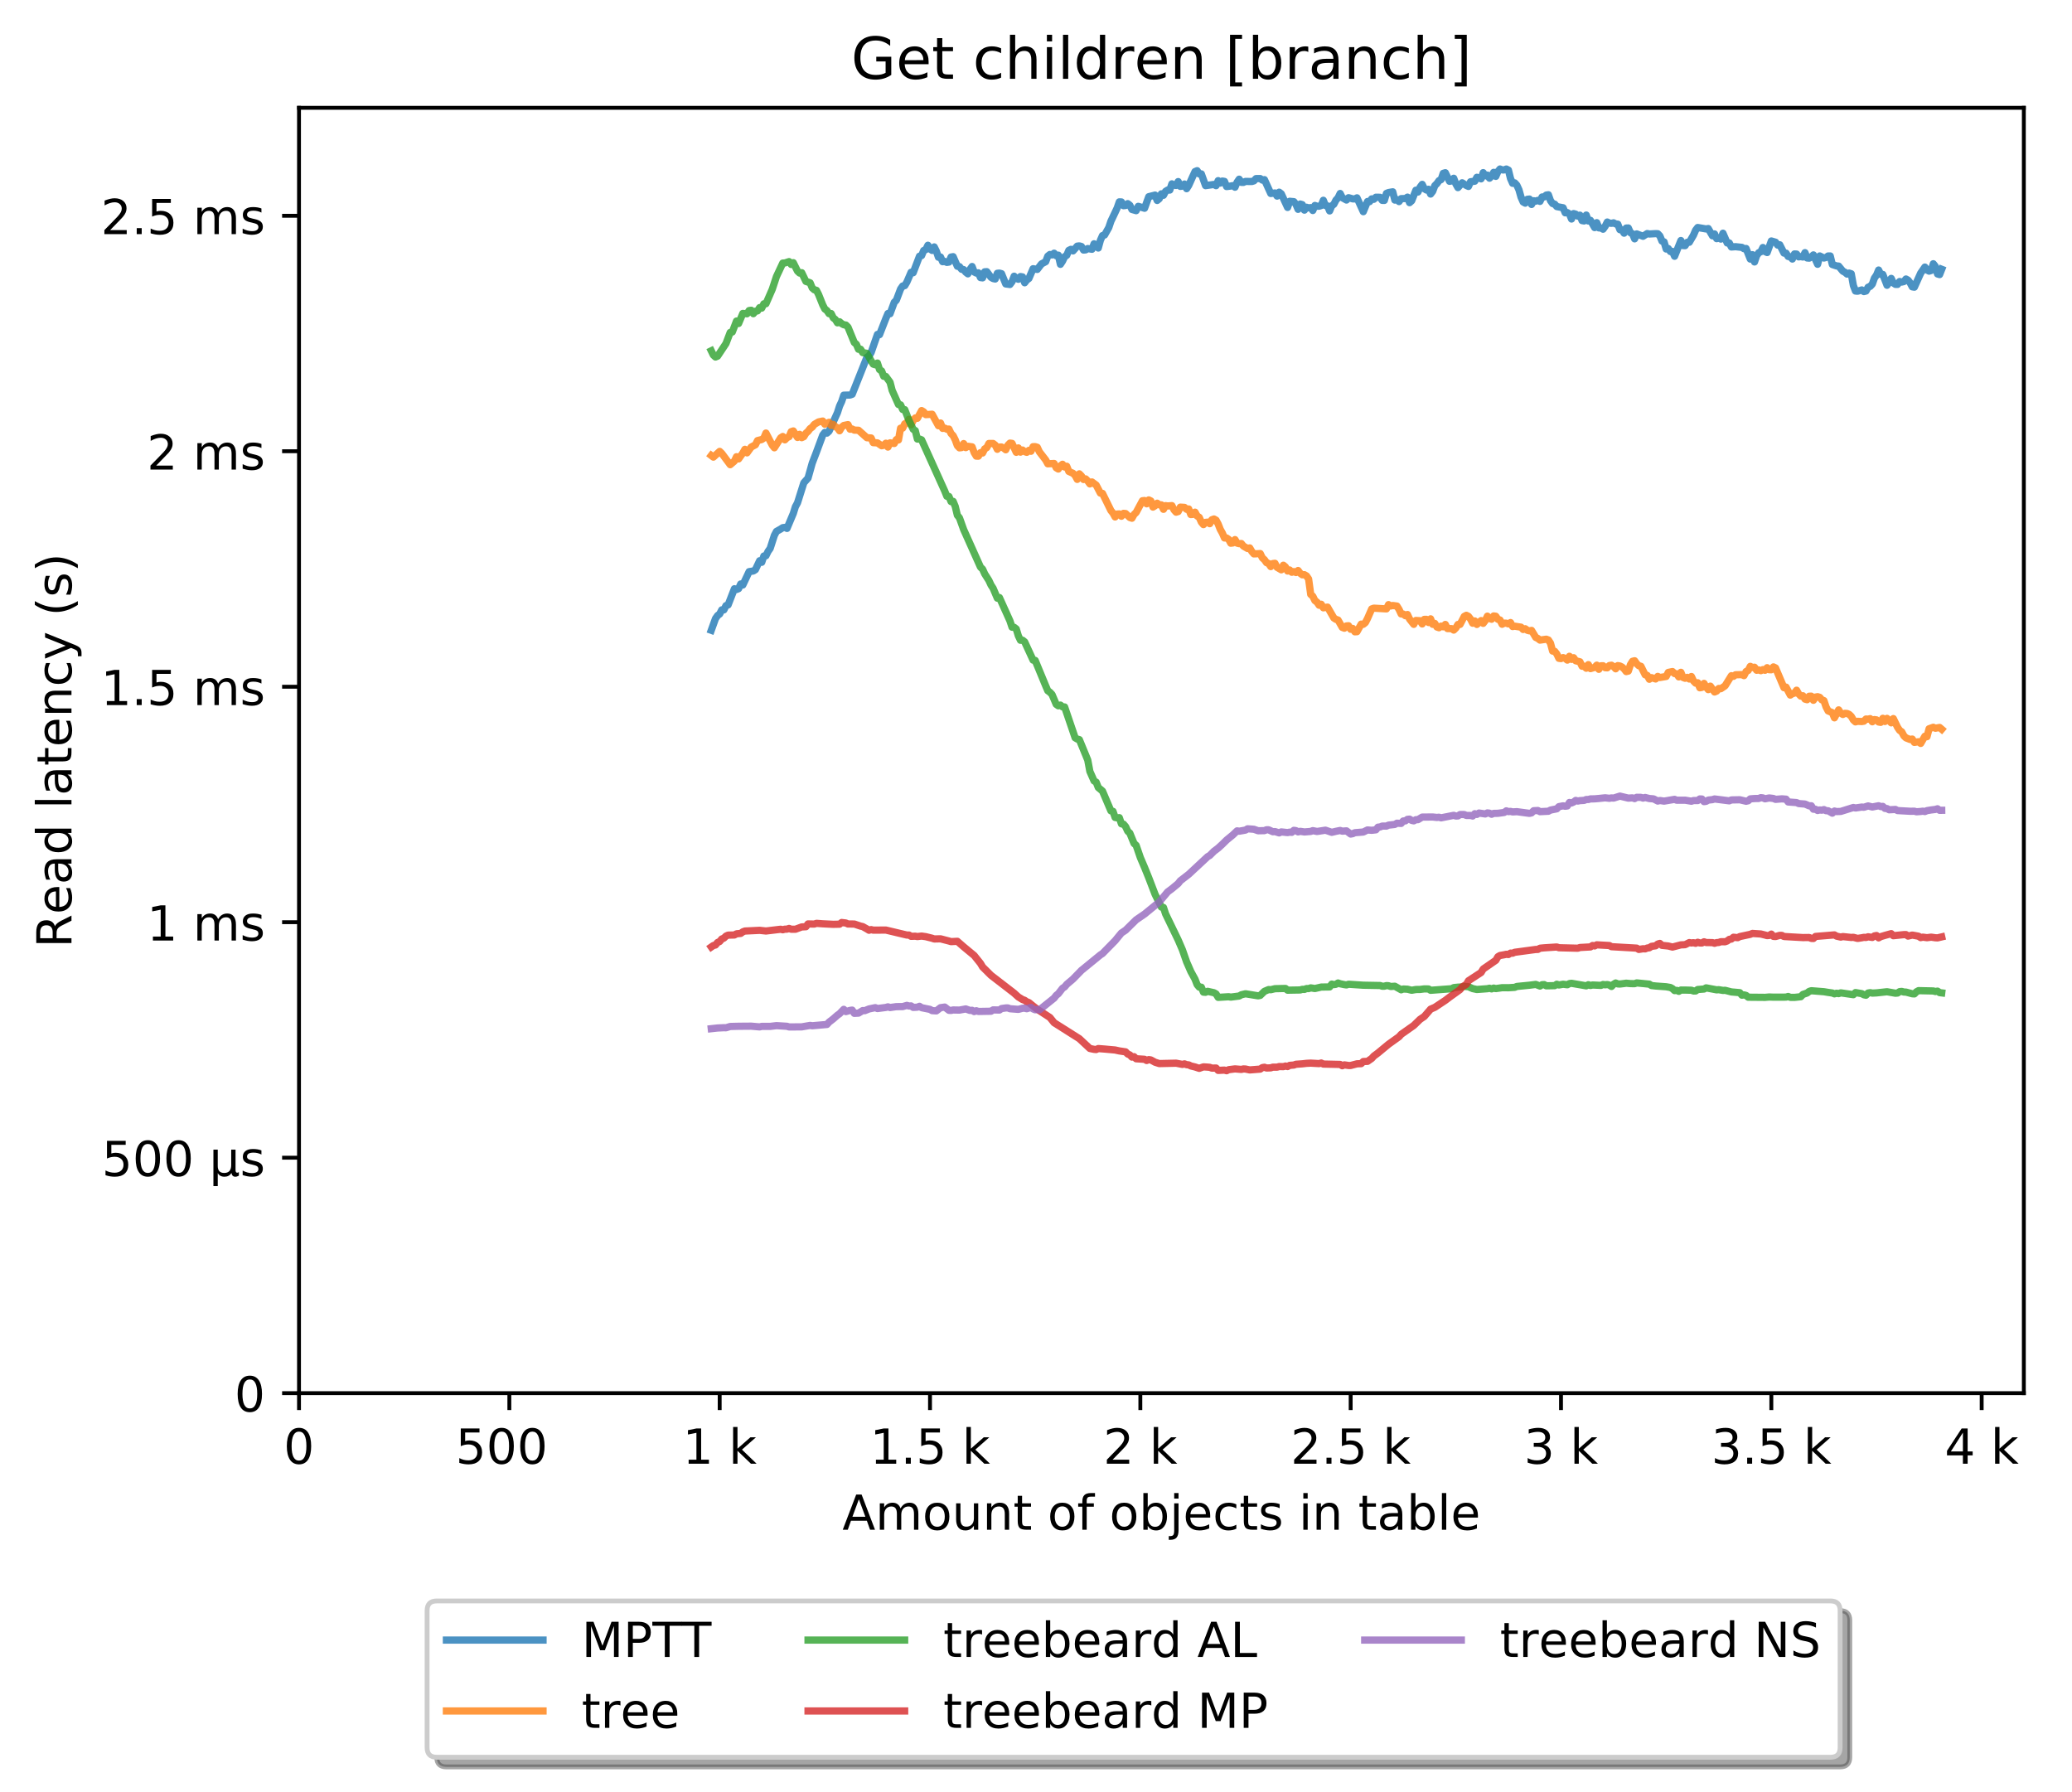 <?xml version="1.0" encoding="utf-8" standalone="no"?>
<!DOCTYPE svg PUBLIC "-//W3C//DTD SVG 1.1//EN"
  "http://www.w3.org/Graphics/SVG/1.1/DTD/svg11.dtd">
<!-- Created with matplotlib (http://matplotlib.org/) -->
<svg height="371pt" version="1.1" viewBox="0 0 429 371" width="429pt" xmlns="http://www.w3.org/2000/svg" xmlns:xlink="http://www.w3.org/1999/xlink">
 <defs>
  <style type="text/css">
*{stroke-linecap:butt;stroke-linejoin:round;}
  </style>
 </defs>
 <g id="figure_1">
  <g id="patch_1">
   <path d="M 0 371.002 
L 429.729 371.002 
L 429.729 0 
L 0 0 
z
" style="fill:#ffffff;"/>
  </g>
  <g id="axes_1">
   <g id="patch_2">
    <path d="M 61.909 288.43 
L 419.029 288.43 
L 419.029 22.318 
L 61.909 22.318 
z
" style="fill:#ffffff;"/>
   </g>
   <g id="matplotlib.axis_1">
    <g id="xtick_1">
     <g id="line2d_1">
      <defs>
       <path d="M 0 0 
L 0 3.5 
" id="m364a855632" style="stroke:#000000;stroke-width:0.8;"/>
      </defs>
      <g>
       <use style="stroke:#000000;stroke-width:0.8;" x="61.909" xlink:href="#m364a855632" y="288.43"/>
      </g>
     </g>
     <g id="text_1">
      <!-- 0 -->
      <defs>
       <path d="M 31.781 66.406 
Q 24.172 66.406 20.328 58.906 
Q 16.5 51.422 16.5 36.375 
Q 16.5 21.391 20.328 13.891 
Q 24.172 6.391 31.781 6.391 
Q 39.453 6.391 43.281 13.891 
Q 47.125 21.391 47.125 36.375 
Q 47.125 51.422 43.281 58.906 
Q 39.453 66.406 31.781 66.406 
z
M 31.781 74.219 
Q 44.047 74.219 50.516 64.516 
Q 56.984 54.828 56.984 36.375 
Q 56.984 17.969 50.516 8.266 
Q 44.047 -1.422 31.781 -1.422 
Q 19.531 -1.422 13.062 8.266 
Q 6.594 17.969 6.594 36.375 
Q 6.594 54.828 13.062 64.516 
Q 19.531 74.219 31.781 74.219 
z
" id="DejaVuSans-30"/>
      </defs>
      <g transform="translate(58.728 303.029)scale(0.1 -0.1)">
       <use xlink:href="#DejaVuSans-30"/>
      </g>
     </g>
    </g>
    <g id="xtick_2">
     <g id="line2d_2">
      <g>
       <use style="stroke:#000000;stroke-width:0.8;" x="105.458" xlink:href="#m364a855632" y="288.43"/>
      </g>
     </g>
     <g id="text_2">
      <!-- 500  -->
      <defs>
       <path d="M 10.797 72.906 
L 49.516 72.906 
L 49.516 64.594 
L 19.828 64.594 
L 19.828 46.734 
Q 21.969 47.469 24.109 47.828 
Q 26.266 48.188 28.422 48.188 
Q 40.625 48.188 47.75 41.5 
Q 54.891 34.812 54.891 23.391 
Q 54.891 11.625 47.562 5.094 
Q 40.234 -1.422 26.906 -1.422 
Q 22.312 -1.422 17.547 -0.641 
Q 12.797 0.141 7.719 1.703 
L 7.719 11.625 
Q 12.109 9.234 16.797 8.062 
Q 21.484 6.891 26.703 6.891 
Q 35.156 6.891 40.078 11.328 
Q 45.016 15.766 45.016 23.391 
Q 45.016 31 40.078 35.438 
Q 35.156 39.891 26.703 39.891 
Q 22.75 39.891 18.812 39.016 
Q 14.891 38.141 10.797 36.281 
z
" id="DejaVuSans-35"/>
       <path id="DejaVuSans-20"/>
      </defs>
      <g transform="translate(94.325 303.029)scale(0.1 -0.1)">
       <use xlink:href="#DejaVuSans-35"/>
       <use x="63.623" xlink:href="#DejaVuSans-30"/>
       <use x="127.246" xlink:href="#DejaVuSans-30"/>
       <use x="190.869" xlink:href="#DejaVuSans-20"/>
      </g>
     </g>
    </g>
    <g id="xtick_3">
     <g id="line2d_3">
      <g>
       <use style="stroke:#000000;stroke-width:0.8;" x="149.007" xlink:href="#m364a855632" y="288.43"/>
      </g>
     </g>
     <g id="text_3">
      <!-- 1 k -->
      <defs>
       <path d="M 12.406 8.297 
L 28.516 8.297 
L 28.516 63.922 
L 10.984 60.406 
L 10.984 69.391 
L 28.422 72.906 
L 38.281 72.906 
L 38.281 8.297 
L 54.391 8.297 
L 54.391 0 
L 12.406 0 
z
" id="DejaVuSans-31"/>
       <path d="M 9.078 75.984 
L 18.109 75.984 
L 18.109 31.109 
L 44.922 54.688 
L 56.391 54.688 
L 27.391 29.109 
L 57.625 0 
L 45.906 0 
L 18.109 26.703 
L 18.109 0 
L 9.078 0 
z
" id="DejaVuSans-6b"/>
      </defs>
      <g transform="translate(141.341 303.029)scale(0.1 -0.1)">
       <use xlink:href="#DejaVuSans-31"/>
       <use x="63.623" xlink:href="#DejaVuSans-20"/>
       <use x="95.41" xlink:href="#DejaVuSans-6b"/>
      </g>
     </g>
    </g>
    <g id="xtick_4">
     <g id="line2d_4">
      <g>
       <use style="stroke:#000000;stroke-width:0.8;" x="192.555" xlink:href="#m364a855632" y="288.43"/>
      </g>
     </g>
     <g id="text_4">
      <!-- 1.5 k -->
      <defs>
       <path d="M 10.688 12.406 
L 21 12.406 
L 21 0 
L 10.688 0 
z
" id="DejaVuSans-2e"/>
      </defs>
      <g transform="translate(180.119 303.029)scale(0.1 -0.1)">
       <use xlink:href="#DejaVuSans-31"/>
       <use x="63.623" xlink:href="#DejaVuSans-2e"/>
       <use x="95.41" xlink:href="#DejaVuSans-35"/>
       <use x="159.033" xlink:href="#DejaVuSans-20"/>
       <use x="190.82" xlink:href="#DejaVuSans-6b"/>
      </g>
     </g>
    </g>
    <g id="xtick_5">
     <g id="line2d_5">
      <g>
       <use style="stroke:#000000;stroke-width:0.8;" x="236.104" xlink:href="#m364a855632" y="288.43"/>
      </g>
     </g>
     <g id="text_5">
      <!-- 2 k -->
      <defs>
       <path d="M 19.188 8.297 
L 53.609 8.297 
L 53.609 0 
L 7.328 0 
L 7.328 8.297 
Q 12.938 14.109 22.625 23.891 
Q 32.328 33.688 34.812 36.531 
Q 39.547 41.844 41.422 45.531 
Q 43.312 49.219 43.312 52.781 
Q 43.312 58.594 39.234 62.25 
Q 35.156 65.922 28.609 65.922 
Q 23.969 65.922 18.812 64.312 
Q 13.672 62.703 7.812 59.422 
L 7.812 69.391 
Q 13.766 71.781 18.938 73 
Q 24.125 74.219 28.422 74.219 
Q 39.75 74.219 46.484 68.547 
Q 53.219 62.891 53.219 53.422 
Q 53.219 48.922 51.531 44.891 
Q 49.859 40.875 45.406 35.406 
Q 44.188 33.984 37.641 27.219 
Q 31.109 20.453 19.188 8.297 
z
" id="DejaVuSans-32"/>
      </defs>
      <g transform="translate(228.438 303.029)scale(0.1 -0.1)">
       <use xlink:href="#DejaVuSans-32"/>
       <use x="63.623" xlink:href="#DejaVuSans-20"/>
       <use x="95.41" xlink:href="#DejaVuSans-6b"/>
      </g>
     </g>
    </g>
    <g id="xtick_6">
     <g id="line2d_6">
      <g>
       <use style="stroke:#000000;stroke-width:0.8;" x="279.652" xlink:href="#m364a855632" y="288.43"/>
      </g>
     </g>
     <g id="text_6">
      <!-- 2.5 k -->
      <g transform="translate(267.216 303.029)scale(0.1 -0.1)">
       <use xlink:href="#DejaVuSans-32"/>
       <use x="63.623" xlink:href="#DejaVuSans-2e"/>
       <use x="95.41" xlink:href="#DejaVuSans-35"/>
       <use x="159.033" xlink:href="#DejaVuSans-20"/>
       <use x="190.82" xlink:href="#DejaVuSans-6b"/>
      </g>
     </g>
    </g>
    <g id="xtick_7">
     <g id="line2d_7">
      <g>
       <use style="stroke:#000000;stroke-width:0.8;" x="323.201" xlink:href="#m364a855632" y="288.43"/>
      </g>
     </g>
     <g id="text_7">
      <!-- 3 k -->
      <defs>
       <path d="M 40.578 39.312 
Q 47.656 37.797 51.625 33 
Q 55.609 28.219 55.609 21.188 
Q 55.609 10.406 48.188 4.484 
Q 40.766 -1.422 27.094 -1.422 
Q 22.516 -1.422 17.656 -0.516 
Q 12.797 0.391 7.625 2.203 
L 7.625 11.719 
Q 11.719 9.328 16.594 8.109 
Q 21.484 6.891 26.812 6.891 
Q 36.078 6.891 40.938 10.547 
Q 45.797 14.203 45.797 21.188 
Q 45.797 27.641 41.281 31.266 
Q 36.766 34.906 28.719 34.906 
L 20.219 34.906 
L 20.219 43.016 
L 29.109 43.016 
Q 36.375 43.016 40.234 45.922 
Q 44.094 48.828 44.094 54.297 
Q 44.094 59.906 40.109 62.906 
Q 36.141 65.922 28.719 65.922 
Q 24.656 65.922 20.016 65.031 
Q 15.375 64.156 9.812 62.312 
L 9.812 71.094 
Q 15.438 72.656 20.344 73.438 
Q 25.25 74.219 29.594 74.219 
Q 40.828 74.219 47.359 69.109 
Q 53.906 64.016 53.906 55.328 
Q 53.906 49.266 50.438 45.094 
Q 46.969 40.922 40.578 39.312 
z
" id="DejaVuSans-33"/>
      </defs>
      <g transform="translate(315.535 303.029)scale(0.1 -0.1)">
       <use xlink:href="#DejaVuSans-33"/>
       <use x="63.623" xlink:href="#DejaVuSans-20"/>
       <use x="95.41" xlink:href="#DejaVuSans-6b"/>
      </g>
     </g>
    </g>
    <g id="xtick_8">
     <g id="line2d_8">
      <g>
       <use style="stroke:#000000;stroke-width:0.8;" x="366.749" xlink:href="#m364a855632" y="288.43"/>
      </g>
     </g>
     <g id="text_8">
      <!-- 3.5 k -->
      <g transform="translate(354.313 303.029)scale(0.1 -0.1)">
       <use xlink:href="#DejaVuSans-33"/>
       <use x="63.623" xlink:href="#DejaVuSans-2e"/>
       <use x="95.41" xlink:href="#DejaVuSans-35"/>
       <use x="159.033" xlink:href="#DejaVuSans-20"/>
       <use x="190.82" xlink:href="#DejaVuSans-6b"/>
      </g>
     </g>
    </g>
    <g id="xtick_9">
     <g id="line2d_9">
      <g>
       <use style="stroke:#000000;stroke-width:0.8;" x="410.298" xlink:href="#m364a855632" y="288.43"/>
      </g>
     </g>
     <g id="text_9">
      <!-- 4 k -->
      <defs>
       <path d="M 37.797 64.312 
L 12.891 25.391 
L 37.797 25.391 
z
M 35.203 72.906 
L 47.609 72.906 
L 47.609 25.391 
L 58.016 25.391 
L 58.016 17.188 
L 47.609 17.188 
L 47.609 0 
L 37.797 0 
L 37.797 17.188 
L 4.891 17.188 
L 4.891 26.703 
z
" id="DejaVuSans-34"/>
      </defs>
      <g transform="translate(402.632 303.029)scale(0.1 -0.1)">
       <use xlink:href="#DejaVuSans-34"/>
       <use x="63.623" xlink:href="#DejaVuSans-20"/>
       <use x="95.41" xlink:href="#DejaVuSans-6b"/>
      </g>
     </g>
    </g>
    <g id="text_10">
     <!-- Amount of objects in table -->
     <defs>
      <path d="M 34.188 63.188 
L 20.797 26.906 
L 47.609 26.906 
z
M 28.609 72.906 
L 39.797 72.906 
L 67.578 0 
L 57.328 0 
L 50.688 18.703 
L 17.828 18.703 
L 11.188 0 
L 0.781 0 
z
" id="DejaVuSans-41"/>
      <path d="M 52 44.188 
Q 55.375 50.25 60.062 53.125 
Q 64.75 56 71.094 56 
Q 79.641 56 84.281 50.016 
Q 88.922 44.047 88.922 33.016 
L 88.922 0 
L 79.891 0 
L 79.891 32.719 
Q 79.891 40.578 77.094 44.375 
Q 74.312 48.188 68.609 48.188 
Q 61.625 48.188 57.562 43.547 
Q 53.516 38.922 53.516 30.906 
L 53.516 0 
L 44.484 0 
L 44.484 32.719 
Q 44.484 40.625 41.703 44.406 
Q 38.922 48.188 33.109 48.188 
Q 26.219 48.188 22.156 43.531 
Q 18.109 38.875 18.109 30.906 
L 18.109 0 
L 9.078 0 
L 9.078 54.688 
L 18.109 54.688 
L 18.109 46.188 
Q 21.188 51.219 25.484 53.609 
Q 29.781 56 35.688 56 
Q 41.656 56 45.828 52.969 
Q 50 49.953 52 44.188 
z
" id="DejaVuSans-6d"/>
      <path d="M 30.609 48.391 
Q 23.391 48.391 19.188 42.75 
Q 14.984 37.109 14.984 27.297 
Q 14.984 17.484 19.156 11.844 
Q 23.344 6.203 30.609 6.203 
Q 37.797 6.203 41.984 11.859 
Q 46.188 17.531 46.188 27.297 
Q 46.188 37.016 41.984 42.703 
Q 37.797 48.391 30.609 48.391 
z
M 30.609 56 
Q 42.328 56 49.016 48.375 
Q 55.719 40.766 55.719 27.297 
Q 55.719 13.875 49.016 6.219 
Q 42.328 -1.422 30.609 -1.422 
Q 18.844 -1.422 12.172 6.219 
Q 5.516 13.875 5.516 27.297 
Q 5.516 40.766 12.172 48.375 
Q 18.844 56 30.609 56 
z
" id="DejaVuSans-6f"/>
      <path d="M 8.5 21.578 
L 8.5 54.688 
L 17.484 54.688 
L 17.484 21.922 
Q 17.484 14.156 20.5 10.266 
Q 23.531 6.391 29.594 6.391 
Q 36.859 6.391 41.078 11.031 
Q 45.312 15.672 45.312 23.688 
L 45.312 54.688 
L 54.297 54.688 
L 54.297 0 
L 45.312 0 
L 45.312 8.406 
Q 42.047 3.422 37.719 1 
Q 33.406 -1.422 27.688 -1.422 
Q 18.266 -1.422 13.375 4.438 
Q 8.5 10.297 8.5 21.578 
z
M 31.109 56 
z
" id="DejaVuSans-75"/>
      <path d="M 54.891 33.016 
L 54.891 0 
L 45.906 0 
L 45.906 32.719 
Q 45.906 40.484 42.875 44.328 
Q 39.844 48.188 33.797 48.188 
Q 26.516 48.188 22.312 43.547 
Q 18.109 38.922 18.109 30.906 
L 18.109 0 
L 9.078 0 
L 9.078 54.688 
L 18.109 54.688 
L 18.109 46.188 
Q 21.344 51.125 25.703 53.562 
Q 30.078 56 35.797 56 
Q 45.219 56 50.047 50.172 
Q 54.891 44.344 54.891 33.016 
z
" id="DejaVuSans-6e"/>
      <path d="M 18.312 70.219 
L 18.312 54.688 
L 36.812 54.688 
L 36.812 47.703 
L 18.312 47.703 
L 18.312 18.016 
Q 18.312 11.328 20.141 9.422 
Q 21.969 7.516 27.594 7.516 
L 36.812 7.516 
L 36.812 0 
L 27.594 0 
Q 17.188 0 13.234 3.875 
Q 9.281 7.766 9.281 18.016 
L 9.281 47.703 
L 2.688 47.703 
L 2.688 54.688 
L 9.281 54.688 
L 9.281 70.219 
z
" id="DejaVuSans-74"/>
      <path d="M 37.109 75.984 
L 37.109 68.5 
L 28.516 68.5 
Q 23.688 68.5 21.797 66.547 
Q 19.922 64.594 19.922 59.516 
L 19.922 54.688 
L 34.719 54.688 
L 34.719 47.703 
L 19.922 47.703 
L 19.922 0 
L 10.891 0 
L 10.891 47.703 
L 2.297 47.703 
L 2.297 54.688 
L 10.891 54.688 
L 10.891 58.5 
Q 10.891 67.625 15.141 71.797 
Q 19.391 75.984 28.609 75.984 
z
" id="DejaVuSans-66"/>
      <path d="M 48.688 27.297 
Q 48.688 37.203 44.609 42.844 
Q 40.531 48.484 33.406 48.484 
Q 26.266 48.484 22.188 42.844 
Q 18.109 37.203 18.109 27.297 
Q 18.109 17.391 22.188 11.75 
Q 26.266 6.109 33.406 6.109 
Q 40.531 6.109 44.609 11.75 
Q 48.688 17.391 48.688 27.297 
z
M 18.109 46.391 
Q 20.953 51.266 25.266 53.625 
Q 29.594 56 35.594 56 
Q 45.562 56 51.781 48.094 
Q 58.016 40.188 58.016 27.297 
Q 58.016 14.406 51.781 6.484 
Q 45.562 -1.422 35.594 -1.422 
Q 29.594 -1.422 25.266 0.953 
Q 20.953 3.328 18.109 8.203 
L 18.109 0 
L 9.078 0 
L 9.078 75.984 
L 18.109 75.984 
z
" id="DejaVuSans-62"/>
      <path d="M 9.422 54.688 
L 18.406 54.688 
L 18.406 -0.984 
Q 18.406 -11.422 14.422 -16.109 
Q 10.453 -20.797 1.609 -20.797 
L -1.812 -20.797 
L -1.812 -13.188 
L 0.594 -13.188 
Q 5.719 -13.188 7.562 -10.812 
Q 9.422 -8.453 9.422 -0.984 
z
M 9.422 75.984 
L 18.406 75.984 
L 18.406 64.594 
L 9.422 64.594 
z
" id="DejaVuSans-6a"/>
      <path d="M 56.203 29.594 
L 56.203 25.203 
L 14.891 25.203 
Q 15.484 15.922 20.484 11.062 
Q 25.484 6.203 34.422 6.203 
Q 39.594 6.203 44.453 7.469 
Q 49.312 8.734 54.109 11.281 
L 54.109 2.781 
Q 49.266 0.734 44.188 -0.344 
Q 39.109 -1.422 33.891 -1.422 
Q 20.797 -1.422 13.156 6.188 
Q 5.516 13.812 5.516 26.812 
Q 5.516 40.234 12.766 48.109 
Q 20.016 56 32.328 56 
Q 43.359 56 49.781 48.891 
Q 56.203 41.797 56.203 29.594 
z
M 47.219 32.234 
Q 47.125 39.594 43.094 43.984 
Q 39.062 48.391 32.422 48.391 
Q 24.906 48.391 20.391 44.141 
Q 15.875 39.891 15.188 32.172 
z
" id="DejaVuSans-65"/>
      <path d="M 48.781 52.594 
L 48.781 44.188 
Q 44.969 46.297 41.141 47.344 
Q 37.312 48.391 33.406 48.391 
Q 24.656 48.391 19.812 42.844 
Q 14.984 37.312 14.984 27.297 
Q 14.984 17.281 19.812 11.734 
Q 24.656 6.203 33.406 6.203 
Q 37.312 6.203 41.141 7.25 
Q 44.969 8.297 48.781 10.406 
L 48.781 2.094 
Q 45.016 0.344 40.984 -0.531 
Q 36.969 -1.422 32.422 -1.422 
Q 20.062 -1.422 12.781 6.344 
Q 5.516 14.109 5.516 27.297 
Q 5.516 40.672 12.859 48.328 
Q 20.219 56 33.016 56 
Q 37.156 56 41.109 55.141 
Q 45.062 54.297 48.781 52.594 
z
" id="DejaVuSans-63"/>
      <path d="M 44.281 53.078 
L 44.281 44.578 
Q 40.484 46.531 36.375 47.5 
Q 32.281 48.484 27.875 48.484 
Q 21.188 48.484 17.844 46.438 
Q 14.5 44.391 14.5 40.281 
Q 14.5 37.156 16.891 35.375 
Q 19.281 33.594 26.516 31.984 
L 29.594 31.297 
Q 39.156 29.25 43.188 25.516 
Q 47.219 21.781 47.219 15.094 
Q 47.219 7.469 41.188 3.016 
Q 35.156 -1.422 24.609 -1.422 
Q 20.219 -1.422 15.453 -0.562 
Q 10.688 0.297 5.422 2 
L 5.422 11.281 
Q 10.406 8.688 15.234 7.391 
Q 20.062 6.109 24.812 6.109 
Q 31.156 6.109 34.562 8.281 
Q 37.984 10.453 37.984 14.406 
Q 37.984 18.062 35.516 20.016 
Q 33.062 21.969 24.703 23.781 
L 21.578 24.516 
Q 13.234 26.266 9.516 29.906 
Q 5.812 33.547 5.812 39.891 
Q 5.812 47.609 11.281 51.797 
Q 16.75 56 26.812 56 
Q 31.781 56 36.172 55.266 
Q 40.578 54.547 44.281 53.078 
z
" id="DejaVuSans-73"/>
      <path d="M 9.422 54.688 
L 18.406 54.688 
L 18.406 0 
L 9.422 0 
z
M 9.422 75.984 
L 18.406 75.984 
L 18.406 64.594 
L 9.422 64.594 
z
" id="DejaVuSans-69"/>
      <path d="M 34.281 27.484 
Q 23.391 27.484 19.188 25 
Q 14.984 22.516 14.984 16.5 
Q 14.984 11.719 18.141 8.906 
Q 21.297 6.109 26.703 6.109 
Q 34.188 6.109 38.703 11.406 
Q 43.219 16.703 43.219 25.484 
L 43.219 27.484 
z
M 52.203 31.203 
L 52.203 0 
L 43.219 0 
L 43.219 8.297 
Q 40.141 3.328 35.547 0.953 
Q 30.953 -1.422 24.312 -1.422 
Q 15.922 -1.422 10.953 3.297 
Q 6 8.016 6 15.922 
Q 6 25.141 12.172 29.828 
Q 18.359 34.516 30.609 34.516 
L 43.219 34.516 
L 43.219 35.406 
Q 43.219 41.609 39.141 45 
Q 35.062 48.391 27.688 48.391 
Q 23 48.391 18.547 47.266 
Q 14.109 46.141 10.016 43.891 
L 10.016 52.203 
Q 14.938 54.109 19.578 55.047 
Q 24.219 56 28.609 56 
Q 40.484 56 46.344 49.844 
Q 52.203 43.703 52.203 31.203 
z
" id="DejaVuSans-61"/>
      <path d="M 9.422 75.984 
L 18.406 75.984 
L 18.406 0 
L 9.422 0 
z
" id="DejaVuSans-6c"/>
     </defs>
     <g transform="translate(174.411 316.707)scale(0.1 -0.1)">
      <use xlink:href="#DejaVuSans-41"/>
      <use x="68.408" xlink:href="#DejaVuSans-6d"/>
      <use x="165.82" xlink:href="#DejaVuSans-6f"/>
      <use x="227.002" xlink:href="#DejaVuSans-75"/>
      <use x="290.381" xlink:href="#DejaVuSans-6e"/>
      <use x="353.76" xlink:href="#DejaVuSans-74"/>
      <use x="392.969" xlink:href="#DejaVuSans-20"/>
      <use x="424.756" xlink:href="#DejaVuSans-6f"/>
      <use x="485.938" xlink:href="#DejaVuSans-66"/>
      <use x="521.143" xlink:href="#DejaVuSans-20"/>
      <use x="552.93" xlink:href="#DejaVuSans-6f"/>
      <use x="614.111" xlink:href="#DejaVuSans-62"/>
      <use x="677.588" xlink:href="#DejaVuSans-6a"/>
      <use x="705.371" xlink:href="#DejaVuSans-65"/>
      <use x="766.895" xlink:href="#DejaVuSans-63"/>
      <use x="821.875" xlink:href="#DejaVuSans-74"/>
      <use x="861.084" xlink:href="#DejaVuSans-73"/>
      <use x="913.184" xlink:href="#DejaVuSans-20"/>
      <use x="944.971" xlink:href="#DejaVuSans-69"/>
      <use x="972.754" xlink:href="#DejaVuSans-6e"/>
      <use x="1036.133" xlink:href="#DejaVuSans-20"/>
      <use x="1067.92" xlink:href="#DejaVuSans-74"/>
      <use x="1107.129" xlink:href="#DejaVuSans-61"/>
      <use x="1168.408" xlink:href="#DejaVuSans-62"/>
      <use x="1231.885" xlink:href="#DejaVuSans-6c"/>
      <use x="1259.668" xlink:href="#DejaVuSans-65"/>
     </g>
    </g>
   </g>
   <g id="matplotlib.axis_2">
    <g id="ytick_1">
     <g id="line2d_10">
      <defs>
       <path d="M 0 0 
L -3.5 0 
" id="m3111db90e9" style="stroke:#000000;stroke-width:0.8;"/>
      </defs>
      <g>
       <use style="stroke:#000000;stroke-width:0.8;" x="61.909" xlink:href="#m3111db90e9" y="288.43"/>
      </g>
     </g>
     <g id="text_11">
      <!-- 0 -->
      <g transform="translate(48.547 292.229)scale(0.1 -0.1)">
       <use xlink:href="#DejaVuSans-30"/>
      </g>
     </g>
    </g>
    <g id="ytick_2">
     <g id="line2d_11">
      <g>
       <use style="stroke:#000000;stroke-width:0.8;" x="61.909" xlink:href="#m3111db90e9" y="239.678"/>
      </g>
     </g>
     <g id="text_12">
      <!-- 500 µs -->
      <defs>
       <path d="M 8.5 -20.797 
L 8.5 54.688 
L 17.484 54.688 
L 17.484 20.703 
Q 17.484 13.625 20.844 10 
Q 24.219 6.391 30.812 6.391 
Q 38.031 6.391 41.672 10.484 
Q 45.312 14.594 45.312 22.797 
L 45.312 54.688 
L 54.297 54.688 
L 54.297 12.594 
Q 54.297 9.672 55.141 8.281 
Q 56 6.891 57.812 6.891 
Q 58.25 6.891 59.031 7.156 
Q 59.812 7.422 61.188 8.016 
L 61.188 0.781 
Q 59.188 -0.344 57.391 -0.875 
Q 55.609 -1.422 53.906 -1.422 
Q 50.531 -1.422 48.531 0.484 
Q 46.531 2.391 45.797 6.297 
Q 43.359 2.438 39.812 0.5 
Q 36.281 -1.422 31.5 -1.422 
Q 26.516 -1.422 23.016 0.484 
Q 19.531 2.391 17.484 6.203 
L 17.484 -20.797 
z
" id="DejaVuSans-b5"/>
      </defs>
      <g transform="translate(21.072 243.477)scale(0.1 -0.1)">
       <use xlink:href="#DejaVuSans-35"/>
       <use x="63.623" xlink:href="#DejaVuSans-30"/>
       <use x="127.246" xlink:href="#DejaVuSans-30"/>
       <use x="190.869" xlink:href="#DejaVuSans-20"/>
       <use x="222.656" xlink:href="#DejaVuSans-b5"/>
       <use x="286.279" xlink:href="#DejaVuSans-73"/>
      </g>
     </g>
    </g>
    <g id="ytick_3">
     <g id="line2d_12">
      <g>
       <use style="stroke:#000000;stroke-width:0.8;" x="61.909" xlink:href="#m3111db90e9" y="190.926"/>
      </g>
     </g>
     <g id="text_13">
      <!-- 1 ms -->
      <g transform="translate(30.419 194.725)scale(0.1 -0.1)">
       <use xlink:href="#DejaVuSans-31"/>
       <use x="63.623" xlink:href="#DejaVuSans-20"/>
       <use x="95.41" xlink:href="#DejaVuSans-6d"/>
       <use x="192.822" xlink:href="#DejaVuSans-73"/>
      </g>
     </g>
    </g>
    <g id="ytick_4">
     <g id="line2d_13">
      <g>
       <use style="stroke:#000000;stroke-width:0.8;" x="61.909" xlink:href="#m3111db90e9" y="142.174"/>
      </g>
     </g>
     <g id="text_14">
      <!-- 1.5 ms -->
      <g transform="translate(20.878 145.973)scale(0.1 -0.1)">
       <use xlink:href="#DejaVuSans-31"/>
       <use x="63.623" xlink:href="#DejaVuSans-2e"/>
       <use x="95.41" xlink:href="#DejaVuSans-35"/>
       <use x="159.033" xlink:href="#DejaVuSans-20"/>
       <use x="190.82" xlink:href="#DejaVuSans-6d"/>
       <use x="288.232" xlink:href="#DejaVuSans-73"/>
      </g>
     </g>
    </g>
    <g id="ytick_5">
     <g id="line2d_14">
      <g>
       <use style="stroke:#000000;stroke-width:0.8;" x="61.909" xlink:href="#m3111db90e9" y="93.422"/>
      </g>
     </g>
     <g id="text_15">
      <!-- 2 ms -->
      <g transform="translate(30.419 97.221)scale(0.1 -0.1)">
       <use xlink:href="#DejaVuSans-32"/>
       <use x="63.623" xlink:href="#DejaVuSans-20"/>
       <use x="95.41" xlink:href="#DejaVuSans-6d"/>
       <use x="192.822" xlink:href="#DejaVuSans-73"/>
      </g>
     </g>
    </g>
    <g id="ytick_6">
     <g id="line2d_15">
      <g>
       <use style="stroke:#000000;stroke-width:0.8;" x="61.909" xlink:href="#m3111db90e9" y="44.67"/>
      </g>
     </g>
     <g id="text_16">
      <!-- 2.5 ms -->
      <g transform="translate(20.878 48.469)scale(0.1 -0.1)">
       <use xlink:href="#DejaVuSans-32"/>
       <use x="63.623" xlink:href="#DejaVuSans-2e"/>
       <use x="95.41" xlink:href="#DejaVuSans-35"/>
       <use x="159.033" xlink:href="#DejaVuSans-20"/>
       <use x="190.82" xlink:href="#DejaVuSans-6d"/>
       <use x="288.232" xlink:href="#DejaVuSans-73"/>
      </g>
     </g>
    </g>
    <g id="text_17">
     <!-- Read latency (s) -->
     <defs>
      <path d="M 44.391 34.188 
Q 47.562 33.109 50.562 29.594 
Q 53.562 26.078 56.594 19.922 
L 66.609 0 
L 56 0 
L 46.688 18.703 
Q 43.062 26.031 39.672 28.422 
Q 36.281 30.812 30.422 30.812 
L 19.672 30.812 
L 19.672 0 
L 9.812 0 
L 9.812 72.906 
L 32.078 72.906 
Q 44.578 72.906 50.734 67.672 
Q 56.891 62.453 56.891 51.906 
Q 56.891 45.016 53.688 40.469 
Q 50.484 35.938 44.391 34.188 
z
M 19.672 64.797 
L 19.672 38.922 
L 32.078 38.922 
Q 39.203 38.922 42.844 42.219 
Q 46.484 45.516 46.484 51.906 
Q 46.484 58.297 42.844 61.547 
Q 39.203 64.797 32.078 64.797 
z
" id="DejaVuSans-52"/>
      <path d="M 45.406 46.391 
L 45.406 75.984 
L 54.391 75.984 
L 54.391 0 
L 45.406 0 
L 45.406 8.203 
Q 42.578 3.328 38.25 0.953 
Q 33.938 -1.422 27.875 -1.422 
Q 17.969 -1.422 11.734 6.484 
Q 5.516 14.406 5.516 27.297 
Q 5.516 40.188 11.734 48.094 
Q 17.969 56 27.875 56 
Q 33.938 56 38.25 53.625 
Q 42.578 51.266 45.406 46.391 
z
M 14.797 27.297 
Q 14.797 17.391 18.875 11.75 
Q 22.953 6.109 30.078 6.109 
Q 37.203 6.109 41.297 11.75 
Q 45.406 17.391 45.406 27.297 
Q 45.406 37.203 41.297 42.844 
Q 37.203 48.484 30.078 48.484 
Q 22.953 48.484 18.875 42.844 
Q 14.797 37.203 14.797 27.297 
z
" id="DejaVuSans-64"/>
      <path d="M 32.172 -5.078 
Q 28.375 -14.844 24.75 -17.812 
Q 21.141 -20.797 15.094 -20.797 
L 7.906 -20.797 
L 7.906 -13.281 
L 13.188 -13.281 
Q 16.891 -13.281 18.938 -11.516 
Q 21 -9.766 23.484 -3.219 
L 25.094 0.875 
L 2.984 54.688 
L 12.5 54.688 
L 29.594 11.922 
L 46.688 54.688 
L 56.203 54.688 
z
" id="DejaVuSans-79"/>
      <path d="M 31 75.875 
Q 24.469 64.656 21.281 53.656 
Q 18.109 42.672 18.109 31.391 
Q 18.109 20.125 21.312 9.062 
Q 24.516 -2 31 -13.188 
L 23.188 -13.188 
Q 15.875 -1.703 12.234 9.375 
Q 8.594 20.453 8.594 31.391 
Q 8.594 42.281 12.203 53.312 
Q 15.828 64.359 23.188 75.875 
z
" id="DejaVuSans-28"/>
      <path d="M 8.016 75.875 
L 15.828 75.875 
Q 23.141 64.359 26.781 53.312 
Q 30.422 42.281 30.422 31.391 
Q 30.422 20.453 26.781 9.375 
Q 23.141 -1.703 15.828 -13.188 
L 8.016 -13.188 
Q 14.5 -2 17.703 9.062 
Q 20.906 20.125 20.906 31.391 
Q 20.906 42.672 17.703 53.656 
Q 14.5 64.656 8.016 75.875 
z
" id="DejaVuSans-29"/>
     </defs>
     <g transform="translate(14.798 196.212)rotate(-90)scale(0.1 -0.1)">
      <use xlink:href="#DejaVuSans-52"/>
      <use x="69.42" xlink:href="#DejaVuSans-65"/>
      <use x="130.943" xlink:href="#DejaVuSans-61"/>
      <use x="192.223" xlink:href="#DejaVuSans-64"/>
      <use x="255.699" xlink:href="#DejaVuSans-20"/>
      <use x="287.486" xlink:href="#DejaVuSans-6c"/>
      <use x="315.27" xlink:href="#DejaVuSans-61"/>
      <use x="376.549" xlink:href="#DejaVuSans-74"/>
      <use x="415.758" xlink:href="#DejaVuSans-65"/>
      <use x="477.281" xlink:href="#DejaVuSans-6e"/>
      <use x="540.66" xlink:href="#DejaVuSans-63"/>
      <use x="595.641" xlink:href="#DejaVuSans-79"/>
      <use x="654.82" xlink:href="#DejaVuSans-20"/>
      <use x="686.607" xlink:href="#DejaVuSans-28"/>
      <use x="725.621" xlink:href="#DejaVuSans-73"/>
      <use x="777.721" xlink:href="#DejaVuSans-29"/>
     </g>
    </g>
   </g>
   <g id="line2d_16">
    <path clip-path="url(#pa204248bdf)" d="M 147.265 130.491 
L 148.136 128.076 
L 148.571 127.448 
L 149.007 127.11 
L 149.442 126.261 
L 149.877 126.261 
L 150.313 125.38 
L 150.748 125.243 
L 152.055 121.887 
L 152.49 122.045 
L 152.926 121.869 
L 153.361 120.901 
L 153.797 121.113 
L 155.103 118.349 
L 155.974 118.211 
L 156.41 117.93 
L 157.281 116.091 
L 157.716 116.411 
L 158.152 115.113 
L 158.587 115.061 
L 159.023 114.16 
L 159.458 113.544 
L 160.329 110.845 
L 160.765 110.019 
L 161.636 109.529 
L 162.071 109.242 
L 162.507 109.186 
L 162.942 109.399 
L 164.249 106.305 
L 164.684 104.905 
L 165.119 104.107 
L 166.426 99.955 
L 167.297 98.986 
L 168.168 95.885 
L 169.039 93.611 
L 170.345 90.076 
L 170.781 89.523 
L 171.216 89.67 
L 171.652 89.274 
L 173.394 85.423 
L 173.829 84.065 
L 174.265 83.122 
L 174.7 81.816 
L 176.007 81.783 
L 176.442 81.626 
L 179.49 73.968 
L 179.926 73.715 
L 180.361 72.986 
L 181.668 69.236 
L 182.103 69.284 
L 183.41 65.931 
L 183.845 64.903 
L 184.281 64.955 
L 185.152 62.586 
L 185.587 62.15 
L 186.458 59.836 
L 186.894 59.212 
L 187.329 59.134 
L 187.765 58.394 
L 188.636 56.367 
L 189.071 56.466 
L 190.378 53.037 
L 190.813 52.918 
L 191.249 51.863 
L 191.684 51.67 
L 192.12 50.778 
L 192.555 51.554 
L 192.991 51.846 
L 193.426 51.12 
L 193.862 51.993 
L 194.297 53.256 
L 194.732 53.206 
L 195.168 54.18 
L 195.603 54.125 
L 196.039 54.324 
L 196.474 54.26 
L 196.91 53.217 
L 197.345 53.139 
L 198.216 55.125 
L 198.652 55.199 
L 199.087 55.744 
L 199.523 55.821 
L 199.958 56.349 
L 200.394 56.693 
L 200.829 55.783 
L 201.265 55.174 
L 201.7 56.313 
L 202.136 56.532 
L 202.571 56.487 
L 203.007 57.472 
L 203.442 57.524 
L 203.878 56.271 
L 204.313 56.245 
L 205.184 57.416 
L 205.62 57.67 
L 206.055 57.763 
L 206.491 56.58 
L 206.926 56.541 
L 207.362 56.658 
L 208.233 58.783 
L 209.104 58.899 
L 209.539 58.32 
L 209.974 57.182 
L 210.41 57.635 
L 210.845 57.814 
L 211.281 57.257 
L 211.716 57.328 
L 212.152 58.542 
L 212.587 57.969 
L 213.023 57.662 
L 213.894 55.634 
L 214.765 55.777 
L 215.636 54.641 
L 216.507 54.175 
L 216.942 53.031 
L 217.378 52.683 
L 217.813 52.776 
L 218.249 52.419 
L 218.684 52.941 
L 219.12 52.824 
L 219.555 54.723 
L 219.991 54.066 
L 220.426 53.143 
L 220.862 52.859 
L 221.297 51.83 
L 221.733 51.62 
L 222.168 51.943 
L 223.039 50.958 
L 223.475 50.909 
L 223.91 51.03 
L 224.346 51.768 
L 224.781 51.726 
L 225.216 51.46 
L 226.087 51.608 
L 226.523 50.471 
L 226.958 50.737 
L 227.394 51.349 
L 227.829 49.758 
L 228.265 48.772 
L 228.7 48.653 
L 229.571 47.107 
L 230.007 45.812 
L 230.878 43.973 
L 231.313 43.043 
L 231.749 41.792 
L 232.184 41.807 
L 232.62 42.583 
L 233.055 42.541 
L 233.491 42.16 
L 233.926 42.494 
L 234.362 43.364 
L 235.233 43.614 
L 235.668 42.717 
L 236.975 43.115 
L 237.846 40.719 
L 239.152 40.391 
L 239.588 41.499 
L 240.023 41.14 
L 240.458 40.125 
L 240.894 40.429 
L 241.329 39.61 
L 241.765 39.343 
L 242.2 39.35 
L 242.636 38.062 
L 243.071 38.331 
L 243.507 38.395 
L 243.942 37.594 
L 244.378 38.588 
L 244.813 38.528 
L 245.249 38.098 
L 245.684 39.061 
L 246.12 38.385 
L 246.991 36.453 
L 247.426 35.518 
L 247.862 35.336 
L 248.297 36.009 
L 248.733 36 
L 249.604 38.432 
L 251.346 38.183 
L 251.781 38.438 
L 252.217 37.401 
L 252.652 37.908 
L 253.088 37.484 
L 253.523 37.554 
L 253.959 38.622 
L 254.83 38.515 
L 255.265 38.43 
L 255.7 38.758 
L 256.136 37.724 
L 256.571 37.097 
L 257.007 37.751 
L 257.442 37.76 
L 257.878 37.56 
L 259.184 37.579 
L 259.62 37.445 
L 260.055 36.973 
L 260.926 36.969 
L 261.362 37.287 
L 261.797 37.193 
L 263.104 40.059 
L 263.975 39.948 
L 264.41 40.596 
L 264.846 39.786 
L 265.281 40.118 
L 266.588 42.948 
L 267.023 41.672 
L 267.894 41.751 
L 268.33 42.32 
L 268.765 43.338 
L 269.201 42.241 
L 269.636 42.367 
L 270.072 43.504 
L 270.507 42.907 
L 270.942 43.038 
L 271.378 42.981 
L 271.813 43.579 
L 272.249 42.537 
L 272.684 42.693 
L 273.12 42.688 
L 273.555 42.551 
L 273.991 41.465 
L 274.426 42.543 
L 274.862 42.628 
L 275.297 43.669 
L 275.733 42.611 
L 276.168 42.291 
L 276.604 41.432 
L 277.039 40.956 
L 277.475 40.058 
L 277.91 40.929 
L 278.781 41.414 
L 279.217 40.929 
L 280.088 41.176 
L 280.523 41.185 
L 280.959 40.957 
L 282.265 43.826 
L 283.136 41.716 
L 283.572 41.748 
L 284.007 41.171 
L 284.443 41.26 
L 284.878 40.83 
L 285.749 40.846 
L 286.184 41.481 
L 286.62 41.493 
L 287.055 40.041 
L 287.491 39.86 
L 288.362 39.712 
L 288.797 41.422 
L 289.233 41.32 
L 289.668 41.732 
L 290.104 41.122 
L 290.975 41.106 
L 291.41 40.813 
L 291.846 41.959 
L 292.281 41.569 
L 293.152 39.379 
L 293.588 39.753 
L 294.023 38.748 
L 294.459 38.169 
L 294.894 39.072 
L 295.33 39.339 
L 295.765 39.182 
L 296.201 40.174 
L 296.636 39.609 
L 297.072 38.437 
L 297.507 38.007 
L 297.943 37.397 
L 298.378 37.185 
L 298.814 35.886 
L 299.249 35.76 
L 300.12 37.537 
L 300.556 37.456 
L 300.991 36.906 
L 301.426 38.074 
L 301.862 38.842 
L 302.733 37.843 
L 303.604 38.4 
L 304.039 38.598 
L 304.475 37.624 
L 305.346 37.515 
L 305.781 36.706 
L 306.652 37.029 
L 307.088 35.743 
L 307.523 36.401 
L 307.959 36.251 
L 308.394 36.891 
L 308.83 36.44 
L 309.265 35.679 
L 309.701 36.514 
L 310.136 35.509 
L 310.572 34.99 
L 311.007 35.176 
L 311.443 35.18 
L 311.878 34.993 
L 312.314 35.214 
L 312.749 36.967 
L 313.185 37.953 
L 313.62 37.862 
L 314.056 38.334 
L 314.491 39.288 
L 314.927 40.828 
L 315.362 41.814 
L 315.798 42.058 
L 316.233 41.261 
L 316.668 41.212 
L 317.104 42.326 
L 317.539 41.558 
L 317.975 41.643 
L 318.41 41.48 
L 318.846 41.695 
L 319.281 40.778 
L 319.717 40.772 
L 320.152 40.391 
L 320.588 40.321 
L 321.023 41.547 
L 321.459 42.137 
L 321.894 42.266 
L 322.33 42.77 
L 323.636 43.013 
L 324.072 44.059 
L 324.507 44.012 
L 324.943 44.291 
L 325.378 45.342 
L 325.814 44.217 
L 326.249 44.341 
L 326.685 44.756 
L 327.12 44.545 
L 327.556 45.671 
L 327.991 45.742 
L 328.427 44.523 
L 328.862 45.749 
L 329.298 45.616 
L 330.169 47.12 
L 330.604 46.099 
L 331.04 47.18 
L 331.475 47.202 
L 331.91 47.453 
L 332.346 46.843 
L 332.781 45.97 
L 333.217 46.186 
L 333.652 46.238 
L 334.088 46.133 
L 334.523 46.369 
L 334.959 46.412 
L 335.394 47.551 
L 335.83 47.591 
L 336.265 48.276 
L 336.701 47.213 
L 337.136 47.198 
L 337.572 48.182 
L 338.007 48.399 
L 338.443 49.447 
L 338.878 48.428 
L 339.749 48.755 
L 340.185 48.915 
L 341.056 48.352 
L 341.491 48.444 
L 342.798 48.369 
L 343.233 48.388 
L 343.669 48.839 
L 344.104 49.911 
L 344.54 50.077 
L 344.975 51.552 
L 345.411 51.456 
L 345.846 52.075 
L 346.281 52.058 
L 346.717 53.053 
L 348.023 49.797 
L 348.459 50.838 
L 348.894 50.859 
L 349.33 50.162 
L 349.765 50.158 
L 350.636 48.673 
L 351.072 47.654 
L 351.507 47.101 
L 353.249 47.401 
L 353.685 47.312 
L 354.556 48.818 
L 354.991 48.43 
L 355.427 49.406 
L 355.862 49.291 
L 356.298 49.497 
L 356.733 48.284 
L 357.604 50.3 
L 358.04 50.298 
L 358.475 51.135 
L 359.346 51.074 
L 360.653 51.213 
L 361.088 51.492 
L 361.523 51.447 
L 362.394 53.637 
L 362.83 52.727 
L 363.265 54.233 
L 363.701 52.944 
L 364.136 52.32 
L 364.572 52.125 
L 365.007 51.241 
L 365.443 52.083 
L 365.878 52.283 
L 366.749 49.89 
L 367.62 50.142 
L 368.056 50.739 
L 368.491 50.676 
L 369.362 52.396 
L 369.798 52.409 
L 370.233 53.1 
L 370.669 53.151 
L 371.104 53.628 
L 371.54 52.576 
L 371.975 52.6 
L 372.411 53.181 
L 372.846 53.121 
L 373.282 53.21 
L 373.717 52.307 
L 374.153 53.408 
L 374.588 53.443 
L 375.024 53.196 
L 375.459 52.775 
L 376.33 54.714 
L 376.765 52.987 
L 377.636 53.421 
L 378.072 53.312 
L 378.507 52.994 
L 378.943 52.993 
L 379.378 54.765 
L 380.249 55.053 
L 380.685 55.09 
L 381.556 56.145 
L 381.991 56.364 
L 382.427 56.742 
L 382.862 56.536 
L 383.298 56.68 
L 383.733 59.11 
L 384.169 60.252 
L 384.604 60.294 
L 385.475 60.025 
L 385.911 60.367 
L 386.346 60.253 
L 386.782 59.465 
L 387.217 59.288 
L 387.653 58.821 
L 388.088 57.586 
L 388.524 56.956 
L 388.959 55.908 
L 389.395 56.797 
L 389.83 56.814 
L 390.701 59.06 
L 391.137 58.451 
L 391.572 57.64 
L 392.007 58.579 
L 392.443 58.874 
L 392.878 58.884 
L 393.314 58.283 
L 393.749 58.396 
L 394.185 58.296 
L 394.62 57.764 
L 395.056 58.006 
L 395.491 58.567 
L 395.927 59.384 
L 396.362 59.454 
L 397.669 56.551 
L 398.54 55.293 
L 398.975 55.901 
L 399.411 56.135 
L 399.846 56 
L 400.282 54.608 
L 400.717 55.162 
L 401.153 56.718 
L 401.588 56.848 
L 402.024 55.747 
L 402.024 55.747 
" style="fill:none;opacity:0.8;stroke:#1f77b4;stroke-linecap:square;stroke-width:1.5;"/>
   </g>
   <g id="line2d_17">
    <path clip-path="url(#pa204248bdf)" d="M 147.265 94.304 
L 147.7 94.639 
L 149.007 93.452 
L 149.442 93.869 
L 151.184 96.208 
L 152.055 95.469 
L 152.49 94.557 
L 152.926 95.012 
L 153.797 93.793 
L 154.232 93.023 
L 154.668 93.758 
L 155.539 92.548 
L 156.41 92.087 
L 156.845 91.212 
L 157.716 90.994 
L 158.152 90.692 
L 158.587 89.655 
L 159.894 92.166 
L 160.329 92.706 
L 161.2 91.349 
L 161.636 90.646 
L 162.071 90.366 
L 162.507 91.059 
L 162.942 90.618 
L 163.378 90.41 
L 163.813 89.369 
L 164.249 89.218 
L 165.119 90.569 
L 165.555 89.916 
L 165.99 90.613 
L 166.426 90.406 
L 166.861 89.687 
L 167.297 89.31 
L 167.732 88.734 
L 168.168 88.426 
L 168.603 87.864 
L 169.474 87.35 
L 170.345 87.169 
L 170.781 87.834 
L 171.652 87.429 
L 172.087 88.076 
L 172.523 87.865 
L 172.958 88.337 
L 173.394 88.579 
L 173.829 89.187 
L 174.265 88.442 
L 174.7 88.083 
L 175.571 87.905 
L 176.007 88.86 
L 176.442 88.816 
L 176.878 89.048 
L 177.749 89.074 
L 179.49 90.622 
L 180.361 90.675 
L 180.797 91.645 
L 181.668 91.688 
L 182.539 92.279 
L 182.974 92.194 
L 183.41 91.762 
L 183.845 92.557 
L 184.281 91.68 
L 185.152 91.815 
L 185.587 91.013 
L 186.023 91.086 
L 186.458 88.648 
L 186.894 88.635 
L 187.329 87.748 
L 187.765 87.512 
L 188.2 86.808 
L 188.636 87.941 
L 189.071 87.07 
L 189.507 86.53 
L 189.942 86.6 
L 190.813 85.003 
L 191.249 85.266 
L 191.684 85.841 
L 192.991 85.761 
L 194.297 88.14 
L 194.732 87.573 
L 195.168 88.69 
L 195.603 88.634 
L 196.039 88.858 
L 196.474 88.831 
L 196.91 89.747 
L 197.345 90.199 
L 197.781 91.069 
L 198.216 92.269 
L 198.652 92.72 
L 199.087 92.663 
L 199.523 91.837 
L 199.958 92.671 
L 200.394 92.397 
L 201.265 92.512 
L 201.7 93.712 
L 202.136 94.434 
L 202.571 94.441 
L 203.007 93.713 
L 203.442 93.787 
L 203.878 92.927 
L 204.313 92.666 
L 204.749 91.814 
L 205.62 91.814 
L 206.055 92.145 
L 206.491 93.014 
L 206.926 92.552 
L 207.362 92.546 
L 207.797 92.762 
L 208.233 93.118 
L 208.668 92.183 
L 209.104 91.738 
L 209.539 91.794 
L 210.41 93.641 
L 210.845 92.734 
L 211.281 93.606 
L 211.716 93.168 
L 212.152 93.502 
L 212.587 93.647 
L 213.023 93.24 
L 213.458 93.426 
L 213.894 92.475 
L 214.329 92.468 
L 214.765 92.602 
L 215.2 93.539 
L 216.507 95.228 
L 216.942 96.02 
L 218.249 95.957 
L 218.684 96.843 
L 219.12 97.105 
L 219.555 96.449 
L 219.991 96.117 
L 220.426 96.686 
L 220.862 96.523 
L 221.297 97.602 
L 222.168 97.991 
L 222.604 98.435 
L 223.039 99.247 
L 223.475 98.103 
L 223.91 98.538 
L 224.346 99.273 
L 224.781 99.146 
L 225.216 99.578 
L 225.652 100.185 
L 226.087 99.78 
L 226.958 100.426 
L 227.829 102.089 
L 228.265 102.144 
L 230.007 105.693 
L 230.442 106.232 
L 230.878 107.025 
L 231.313 106.422 
L 231.749 106.399 
L 232.184 106.88 
L 232.62 106.28 
L 233.055 106.319 
L 233.926 107.145 
L 234.362 107.289 
L 234.797 106.513 
L 235.233 106.094 
L 236.539 103.669 
L 236.975 103.624 
L 237.41 104.305 
L 237.846 103.498 
L 238.281 103.71 
L 238.717 104.983 
L 239.152 104.713 
L 239.588 104.179 
L 240.023 104.508 
L 240.458 104.519 
L 240.894 105.445 
L 241.329 104.681 
L 241.765 104.75 
L 242.636 104.681 
L 243.071 105.547 
L 243.507 106.036 
L 243.942 105.907 
L 244.378 104.993 
L 245.249 105.045 
L 245.684 105.44 
L 246.12 105.37 
L 246.555 106.528 
L 246.991 106.491 
L 247.426 106.036 
L 247.862 106.825 
L 248.297 107.105 
L 248.733 108.094 
L 249.168 108.611 
L 249.604 108.148 
L 250.039 108.098 
L 250.475 108.419 
L 250.91 107.605 
L 251.346 107.447 
L 251.781 107.687 
L 252.217 108.497 
L 252.652 109.6 
L 253.088 110.375 
L 253.523 111.377 
L 253.959 111.376 
L 254.394 111.669 
L 254.83 112.462 
L 255.265 112.406 
L 255.7 111.714 
L 256.136 112.444 
L 256.571 112.562 
L 257.007 112.522 
L 257.442 113.058 
L 258.313 113.561 
L 258.749 113.436 
L 259.184 114.176 
L 259.62 114.677 
L 260.926 114.603 
L 261.362 115.495 
L 261.797 115.883 
L 262.233 116.493 
L 262.668 116.661 
L 263.104 117.302 
L 263.539 116.674 
L 263.975 116.621 
L 264.41 117.456 
L 265.281 117.966 
L 265.717 117.018 
L 266.152 117.379 
L 266.588 118.221 
L 267.023 118.005 
L 267.459 118.475 
L 267.894 118.337 
L 268.33 118.53 
L 268.765 118.114 
L 269.201 118.686 
L 269.636 119.001 
L 270.072 118.979 
L 270.507 119.233 
L 270.942 119.867 
L 271.378 123.058 
L 271.813 123.443 
L 272.249 124.338 
L 272.684 124.665 
L 273.12 125.302 
L 273.555 125.099 
L 273.991 125.833 
L 274.862 125.689 
L 276.168 127.945 
L 276.604 128.227 
L 277.039 128.368 
L 277.91 129.894 
L 278.346 130.055 
L 278.781 129.587 
L 279.217 129.548 
L 279.652 130.282 
L 280.088 130.114 
L 280.523 130.805 
L 280.959 130.777 
L 281.83 129.212 
L 282.265 129.253 
L 282.701 128.899 
L 283.136 128.053 
L 284.007 126.066 
L 284.443 125.908 
L 287.055 126.059 
L 287.491 125.178 
L 287.926 125.459 
L 288.362 125.357 
L 289.233 125.473 
L 289.668 126.17 
L 290.104 127.106 
L 290.539 127.13 
L 290.975 127.473 
L 291.41 127.223 
L 291.846 128.164 
L 292.717 129.26 
L 293.152 128.454 
L 294.023 128.506 
L 294.459 129.176 
L 294.894 128.229 
L 295.33 128.224 
L 295.765 128.875 
L 296.201 128.119 
L 296.636 129.256 
L 297.072 129.065 
L 297.507 129.812 
L 297.943 129.958 
L 298.378 129.624 
L 298.814 129.77 
L 299.249 129.278 
L 299.685 130.133 
L 300.556 130.147 
L 300.991 130.443 
L 301.426 130.02 
L 301.862 129.282 
L 302.297 129.276 
L 303.168 127.612 
L 303.604 127.387 
L 304.039 127.606 
L 304.475 128.174 
L 304.91 129.025 
L 305.346 128.554 
L 305.781 129.279 
L 306.652 128.485 
L 307.088 129.054 
L 307.523 128.476 
L 307.959 127.563 
L 308.394 128.053 
L 308.83 128.2 
L 309.265 127.519 
L 309.701 127.583 
L 310.136 128.218 
L 310.572 128.356 
L 311.007 129.242 
L 311.443 129.016 
L 311.878 129.022 
L 312.314 129.166 
L 312.749 128.89 
L 313.185 129.714 
L 313.62 129.641 
L 314.927 129.843 
L 315.362 130.324 
L 315.798 130.169 
L 316.233 130.491 
L 316.668 130.606 
L 317.104 130.514 
L 317.975 131.97 
L 318.41 132.177 
L 318.846 132.521 
L 320.152 132.334 
L 320.588 132.494 
L 321.023 133.157 
L 321.459 134.791 
L 321.894 134.84 
L 322.33 135.384 
L 322.765 136.294 
L 323.201 136.35 
L 323.636 136.145 
L 324.072 136.309 
L 324.507 136.661 
L 324.943 135.87 
L 325.378 136.509 
L 325.814 136.168 
L 326.249 136.801 
L 327.12 137.012 
L 327.556 137.924 
L 327.991 137.93 
L 328.427 138.342 
L 328.862 137.599 
L 329.298 138.424 
L 330.169 138.166 
L 330.604 137.707 
L 331.04 138.569 
L 331.475 137.843 
L 331.91 137.83 
L 332.346 138.232 
L 332.781 138.262 
L 333.217 137.788 
L 333.652 137.721 
L 334.088 137.999 
L 334.523 138.462 
L 334.959 137.801 
L 335.394 137.884 
L 335.83 138.093 
L 336.265 138.476 
L 336.701 139.036 
L 337.136 138.938 
L 337.572 137.605 
L 338.007 136.906 
L 338.443 136.798 
L 338.878 137.424 
L 339.314 137.829 
L 339.749 137.943 
L 340.62 139.701 
L 341.056 139.827 
L 341.491 140.626 
L 341.927 140.287 
L 342.798 140.568 
L 343.233 140.032 
L 343.669 140.265 
L 344.975 140.05 
L 345.411 139.212 
L 346.281 139.03 
L 346.717 139.454 
L 347.152 139.498 
L 347.588 140.139 
L 348.023 139.188 
L 348.459 140.258 
L 348.894 140.421 
L 349.33 140.231 
L 349.765 140.578 
L 350.201 140.058 
L 350.636 140.982 
L 351.072 141.432 
L 351.507 141.348 
L 351.943 142.394 
L 352.378 142.311 
L 352.814 141.48 
L 353.249 142.263 
L 353.685 142.774 
L 354.12 142.052 
L 354.991 143.264 
L 355.427 143.077 
L 355.862 142.536 
L 356.298 142.58 
L 357.169 141.992 
L 358.475 139.894 
L 358.911 140.024 
L 359.346 139.698 
L 360.653 139.666 
L 361.088 139.876 
L 361.523 139.017 
L 361.959 138.798 
L 362.394 137.956 
L 362.83 138.199 
L 363.265 138.134 
L 363.701 138.762 
L 364.136 138.697 
L 364.572 138.847 
L 365.007 138.627 
L 365.443 138.765 
L 365.878 138.234 
L 366.314 138.649 
L 366.749 138.657 
L 367.185 138.069 
L 367.62 138.279 
L 369.362 142.379 
L 369.798 142.252 
L 370.669 143.903 
L 371.104 143.616 
L 371.54 143.492 
L 371.975 142.894 
L 372.411 143.667 
L 372.846 144.119 
L 373.282 144.04 
L 373.717 144.74 
L 374.153 144.862 
L 374.588 144.138 
L 375.024 144.129 
L 375.459 144.978 
L 375.895 144.319 
L 376.33 144.234 
L 376.765 144.373 
L 377.201 144.887 
L 377.636 145.046 
L 378.072 146.342 
L 378.507 147.181 
L 379.378 147.546 
L 379.814 148.612 
L 380.685 146.967 
L 381.12 147.646 
L 381.556 147.913 
L 381.991 147.686 
L 382.427 147.713 
L 382.862 147.902 
L 383.298 148.323 
L 383.733 149.06 
L 384.169 149.453 
L 384.604 149.334 
L 385.475 149.381 
L 385.911 149.31 
L 386.346 148.861 
L 386.782 148.889 
L 387.217 148.785 
L 387.653 149.429 
L 388.088 148.977 
L 388.524 149.035 
L 388.959 149.476 
L 389.395 149.548 
L 389.83 148.711 
L 390.266 149.375 
L 390.701 148.727 
L 391.572 149.65 
L 392.007 148.771 
L 392.878 150.568 
L 393.314 151.214 
L 393.749 151.516 
L 394.185 152.34 
L 394.62 152.759 
L 395.491 153.099 
L 395.927 153.007 
L 396.362 153.699 
L 397.233 153.56 
L 397.669 153.913 
L 398.54 152.422 
L 398.975 152.521 
L 399.411 150.872 
L 400.282 150.569 
L 400.717 150.766 
L 401.588 150.604 
L 402.024 150.978 
L 402.024 150.978 
" style="fill:none;opacity:0.8;stroke:#ff7f0e;stroke-linecap:square;stroke-width:1.5;"/>
   </g>
   <g id="line2d_18">
    <path clip-path="url(#pa204248bdf)" d="M 147.265 72.624 
L 147.7 73.52 
L 148.136 73.913 
L 148.571 73.738 
L 150.313 71.12 
L 151.184 68.827 
L 151.619 68.74 
L 152.49 66.469 
L 152.926 66.972 
L 153.797 64.89 
L 154.668 64.961 
L 155.103 64.295 
L 155.539 64.233 
L 155.974 64.942 
L 156.41 64.433 
L 156.845 64.363 
L 157.281 63.683 
L 157.716 63.79 
L 158.152 62.897 
L 158.587 62.883 
L 159.894 59.883 
L 160.765 57.246 
L 162.071 54.466 
L 162.507 54.442 
L 163.378 54.164 
L 163.813 54.749 
L 164.249 54.385 
L 165.119 56.128 
L 165.555 56.53 
L 165.99 56.455 
L 166.861 58.263 
L 167.732 58.552 
L 168.168 59.61 
L 168.603 59.994 
L 169.039 60.104 
L 169.474 60.95 
L 170.345 63.126 
L 170.781 63.976 
L 171.216 64.298 
L 171.652 64.934 
L 172.087 64.913 
L 172.523 65.803 
L 172.958 66.144 
L 173.394 66.835 
L 173.829 66.619 
L 174.265 67.001 
L 174.7 67.234 
L 175.136 67.292 
L 175.571 67.725 
L 176.878 70.911 
L 177.313 71.289 
L 177.749 72.31 
L 178.184 72.302 
L 178.62 73.001 
L 179.49 73.152 
L 180.361 74.705 
L 180.797 75.387 
L 181.232 75.524 
L 181.668 75.162 
L 182.103 76.513 
L 182.539 76.804 
L 182.974 77.907 
L 183.41 77.941 
L 184.281 79.133 
L 184.716 80.815 
L 186.023 83.747 
L 186.458 83.813 
L 186.894 84.776 
L 187.329 84.807 
L 188.2 87.042 
L 189.071 88.87 
L 189.507 89.156 
L 189.942 90.898 
L 190.378 90.889 
L 190.813 91.064 
L 195.603 101.66 
L 196.039 102.746 
L 196.474 102.784 
L 196.91 103.843 
L 197.345 103.795 
L 197.781 104.85 
L 198.216 106.667 
L 198.652 107.218 
L 199.523 109.644 
L 203.007 117.417 
L 203.442 117.83 
L 203.878 118.802 
L 204.749 120.177 
L 205.184 121.116 
L 205.62 121.789 
L 206.491 123.841 
L 206.926 123.711 
L 209.104 128.537 
L 209.539 129.847 
L 209.974 129.871 
L 210.41 130.211 
L 210.845 131.632 
L 211.281 132.553 
L 211.716 132.544 
L 212.152 132.886 
L 213.894 136.667 
L 214.329 136.724 
L 216.507 141.991 
L 216.942 143.005 
L 217.378 143.318 
L 217.813 143.77 
L 218.684 145.819 
L 219.12 146.122 
L 219.555 145.972 
L 219.991 146.341 
L 220.426 146.359 
L 222.604 152.749 
L 223.039 153.006 
L 223.475 153.127 
L 225.216 157.362 
L 225.652 159.698 
L 226.523 161.677 
L 226.958 161.928 
L 227.394 163.038 
L 228.265 163.773 
L 230.007 167.871 
L 230.442 167.968 
L 230.878 169.24 
L 231.313 169.32 
L 231.749 169.282 
L 232.184 170.557 
L 232.62 170.626 
L 233.055 171.135 
L 233.491 172.079 
L 233.926 172.482 
L 234.797 174.617 
L 235.233 175.011 
L 236.104 177.544 
L 236.975 179.583 
L 237.846 181.735 
L 239.152 185.147 
L 240.458 187.795 
L 240.894 187.873 
L 241.329 189.21 
L 243.942 194.62 
L 244.813 196.645 
L 245.684 199.139 
L 246.555 201.132 
L 247.426 202.728 
L 247.862 203.856 
L 248.297 204.368 
L 248.733 204.375 
L 249.168 205.405 
L 249.604 205.434 
L 250.039 205.233 
L 251.346 205.525 
L 251.781 205.771 
L 252.217 206.486 
L 254.394 206.354 
L 254.83 206.431 
L 256.571 206.207 
L 257.007 205.95 
L 257.878 205.743 
L 260.491 206.168 
L 260.926 206.08 
L 261.797 205.233 
L 262.668 204.868 
L 263.104 204.904 
L 263.975 204.69 
L 266.152 204.641 
L 266.588 204.999 
L 269.201 204.953 
L 269.636 204.822 
L 270.072 204.843 
L 270.507 204.66 
L 270.942 204.672 
L 271.378 204.519 
L 272.249 204.655 
L 273.555 204.351 
L 275.297 204.326 
L 275.733 203.739 
L 276.168 203.846 
L 276.604 203.786 
L 277.039 203.513 
L 277.475 203.672 
L 278.346 203.847 
L 278.781 203.91 
L 279.217 203.765 
L 282.265 203.969 
L 285.749 204.033 
L 286.184 204.177 
L 286.62 204.173 
L 287.055 204.047 
L 287.491 204.078 
L 287.926 204.233 
L 288.797 204.179 
L 290.104 204.918 
L 290.539 204.754 
L 291.41 204.798 
L 292.281 205.014 
L 293.152 204.858 
L 294.023 204.846 
L 294.894 204.732 
L 295.765 204.745 
L 296.201 205.022 
L 300.556 204.696 
L 300.991 204.465 
L 301.862 204.371 
L 302.733 204.327 
L 303.168 204.208 
L 304.039 204.279 
L 304.91 204.67 
L 305.781 204.855 
L 307.959 204.692 
L 308.394 204.595 
L 308.83 204.731 
L 309.265 204.566 
L 309.701 204.671 
L 311.007 204.482 
L 312.314 204.491 
L 313.62 204.412 
L 314.056 204.227 
L 316.668 203.971 
L 317.975 203.804 
L 318.846 204.141 
L 319.281 203.866 
L 319.717 203.845 
L 320.152 204.092 
L 321.894 204.058 
L 322.33 203.768 
L 322.765 203.921 
L 323.636 203.767 
L 324.507 203.875 
L 324.943 203.632 
L 325.378 203.574 
L 328.427 204.099 
L 328.862 203.87 
L 329.298 204.023 
L 329.733 203.925 
L 331.475 204.004 
L 331.91 203.82 
L 332.346 203.886 
L 332.781 203.829 
L 333.217 203.944 
L 333.652 204.228 
L 334.088 203.775 
L 334.523 203.51 
L 334.959 203.704 
L 335.394 203.723 
L 336.265 203.618 
L 336.701 203.554 
L 337.572 203.636 
L 338.443 203.654 
L 338.878 203.493 
L 341.491 203.751 
L 341.927 204.035 
L 342.798 204.133 
L 344.975 204.29 
L 345.846 204.441 
L 346.281 204.681 
L 346.717 205.085 
L 347.152 205.038 
L 347.588 205.234 
L 348.023 204.971 
L 348.894 204.974 
L 350.201 205.009 
L 350.636 205.166 
L 351.072 205.161 
L 351.507 204.86 
L 352.814 204.76 
L 353.249 204.518 
L 355.427 204.928 
L 355.862 204.896 
L 356.733 205.047 
L 357.169 205.022 
L 358.475 205.358 
L 360.217 205.511 
L 360.653 206.031 
L 361.088 205.972 
L 361.523 206.084 
L 361.959 206.452 
L 365.443 206.484 
L 366.314 206.41 
L 367.185 206.444 
L 368.927 206.444 
L 369.798 206.431 
L 370.233 206.301 
L 370.669 206.48 
L 371.54 206.491 
L 372.846 206.351 
L 373.282 205.881 
L 374.153 205.583 
L 374.588 205.245 
L 375.024 205.11 
L 377.636 205.315 
L 378.507 205.46 
L 379.378 205.582 
L 379.814 205.757 
L 380.249 205.631 
L 380.685 205.709 
L 381.12 205.552 
L 383.733 205.929 
L 384.169 205.495 
L 385.475 205.712 
L 385.911 205.951 
L 386.346 206.039 
L 386.782 205.584 
L 387.217 205.513 
L 387.653 205.602 
L 388.524 205.559 
L 390.701 205.321 
L 392.443 205.626 
L 392.878 205.588 
L 393.314 205.296 
L 393.749 205.248 
L 394.185 205.381 
L 394.62 205.394 
L 395.927 205.74 
L 396.362 205.772 
L 396.798 205.328 
L 397.233 205.092 
L 400.282 205.16 
L 400.717 205.276 
L 401.153 205.19 
L 401.588 205.504 
L 402.024 205.558 
L 402.024 205.558 
" style="fill:none;opacity:0.8;stroke:#2ca02c;stroke-linecap:square;stroke-width:1.5;"/>
   </g>
   <g id="line2d_19">
    <path clip-path="url(#pa204248bdf)" d="M 147.265 196.056 
L 147.7 195.755 
L 148.136 195.645 
L 148.571 195.12 
L 149.007 194.923 
L 149.442 194.4 
L 149.877 194.223 
L 150.313 193.797 
L 150.748 193.601 
L 152.055 193.571 
L 152.49 193.325 
L 153.361 193.245 
L 153.797 192.919 
L 154.232 192.754 
L 157.281 192.608 
L 158.587 192.746 
L 161.636 192.383 
L 162.071 192.488 
L 162.507 192.367 
L 162.942 192.362 
L 163.378 192.213 
L 163.813 192.383 
L 164.684 192.386 
L 165.99 191.903 
L 166.861 191.861 
L 167.297 191.281 
L 168.603 191.31 
L 169.039 191.158 
L 170.345 191.255 
L 172.523 191.363 
L 173.829 191.335 
L 174.265 190.986 
L 175.136 191.091 
L 175.571 191.296 
L 176.878 191.302 
L 178.184 191.738 
L 178.62 191.832 
L 179.49 192.32 
L 179.926 192.59 
L 180.361 192.458 
L 180.797 192.568 
L 183.41 192.55 
L 187.765 193.585 
L 188.2 193.581 
L 188.636 193.849 
L 189.507 193.822 
L 189.942 193.895 
L 190.813 193.796 
L 191.684 193.92 
L 192.991 194.245 
L 193.426 194.394 
L 194.732 194.366 
L 196.474 194.817 
L 196.91 194.947 
L 198.216 194.879 
L 199.523 196.019 
L 200.394 196.74 
L 201.7 197.818 
L 203.007 199.451 
L 203.442 200.186 
L 205.184 201.918 
L 209.974 205.612 
L 210.845 206.404 
L 211.716 206.941 
L 212.152 207.093 
L 212.587 207.4 
L 213.023 207.559 
L 213.894 208.268 
L 214.765 208.947 
L 217.378 210.649 
L 218.249 211.731 
L 223.475 215.039 
L 224.346 215.85 
L 225.652 217.067 
L 226.523 217.246 
L 226.958 217.284 
L 227.394 217.084 
L 228.7 217.185 
L 230.878 217.38 
L 231.749 217.573 
L 233.055 217.768 
L 233.491 218.221 
L 233.926 218.396 
L 234.362 218.853 
L 234.797 218.761 
L 235.233 219.195 
L 236.975 219.307 
L 237.41 219.556 
L 237.846 219.375 
L 238.281 219.439 
L 239.152 219.916 
L 240.023 220.192 
L 243.507 220.113 
L 244.813 220.366 
L 245.249 220.253 
L 245.684 220.427 
L 246.12 220.462 
L 246.555 220.683 
L 247.426 220.894 
L 248.297 221.181 
L 249.168 220.872 
L 250.039 220.928 
L 250.475 220.968 
L 250.91 221.137 
L 251.781 221.115 
L 252.217 221.605 
L 253.523 221.544 
L 253.959 221.671 
L 254.394 221.456 
L 255.7 221.294 
L 257.007 221.402 
L 257.442 221.303 
L 257.878 221.323 
L 258.749 221.506 
L 260.926 221.338 
L 261.362 221.029 
L 261.797 220.955 
L 262.233 221.109 
L 263.104 221.078 
L 263.539 220.933 
L 264.41 220.936 
L 264.846 220.808 
L 265.717 220.829 
L 266.152 220.703 
L 266.588 220.809 
L 267.023 220.564 
L 267.894 220.493 
L 268.33 220.336 
L 269.636 220.244 
L 270.507 220.145 
L 271.378 220.101 
L 273.12 220.2 
L 273.555 220.077 
L 273.991 220.292 
L 277.475 220.371 
L 277.91 220.644 
L 278.346 220.462 
L 279.217 220.588 
L 279.652 220.587 
L 280.959 220.242 
L 281.83 220.206 
L 282.265 219.771 
L 283.136 219.735 
L 284.007 219.129 
L 284.443 218.645 
L 285.314 217.995 
L 287.491 216.194 
L 289.668 214.632 
L 290.104 214.14 
L 292.717 212.299 
L 294.023 211.03 
L 294.894 210.441 
L 296.201 208.926 
L 297.072 208.552 
L 299.249 207.108 
L 300.12 206.447 
L 302.297 204.884 
L 302.733 204.314 
L 303.604 203.795 
L 304.039 203.047 
L 306.652 201.342 
L 307.088 200.622 
L 309.701 198.814 
L 310.136 198.071 
L 310.572 197.815 
L 311.443 197.662 
L 311.878 197.567 
L 312.314 197.612 
L 312.749 197.326 
L 313.185 197.339 
L 313.62 197.153 
L 317.975 196.566 
L 318.41 196.56 
L 318.846 196.309 
L 319.717 196.228 
L 322.33 196.058 
L 322.765 196.211 
L 326.685 196.309 
L 327.12 196.161 
L 329.298 196.042 
L 329.733 195.745 
L 330.169 195.838 
L 330.604 195.605 
L 331.475 195.659 
L 333.217 195.753 
L 333.652 195.995 
L 338.878 196.292 
L 339.314 196.563 
L 340.185 196.42 
L 340.62 196.448 
L 341.056 196.272 
L 341.491 196.217 
L 341.927 195.927 
L 342.798 195.809 
L 343.233 195.447 
L 343.669 195.32 
L 344.104 195.717 
L 345.411 195.852 
L 346.281 196.07 
L 348.023 195.616 
L 348.894 195.58 
L 349.765 195.143 
L 350.201 195.225 
L 350.636 195.166 
L 351.072 195.291 
L 351.507 195.077 
L 351.943 195.22 
L 352.378 195.225 
L 352.814 194.982 
L 353.249 195.132 
L 354.556 195.151 
L 354.991 195.286 
L 355.427 195.146 
L 355.862 195.124 
L 356.298 194.961 
L 357.169 194.976 
L 357.604 194.814 
L 358.04 194.483 
L 358.475 194.416 
L 358.911 194.038 
L 359.782 194.127 
L 360.217 193.899 
L 362.394 193.434 
L 362.83 193.252 
L 364.572 193.365 
L 365.443 193.582 
L 365.878 193.704 
L 366.314 193.665 
L 366.749 193.388 
L 367.185 193.861 
L 367.62 193.892 
L 368.491 193.649 
L 368.927 193.658 
L 369.362 193.885 
L 373.282 194.106 
L 374.588 194.089 
L 375.024 194.279 
L 375.459 194.295 
L 375.895 193.874 
L 379.814 193.552 
L 380.249 193.81 
L 381.12 194.006 
L 381.556 193.9 
L 383.298 194.082 
L 383.733 194.051 
L 384.604 194.282 
L 385.475 194.147 
L 385.911 194.06 
L 386.346 194.087 
L 386.782 193.946 
L 387.653 194.08 
L 388.088 193.764 
L 388.524 193.679 
L 388.959 194.165 
L 389.395 193.917 
L 390.266 193.654 
L 391.572 193.294 
L 392.007 193.722 
L 394.185 193.498 
L 394.62 193.488 
L 395.056 193.801 
L 395.927 193.589 
L 397.233 193.827 
L 397.669 194.118 
L 398.104 194.016 
L 398.975 194.131 
L 399.846 194.02 
L 400.717 194.145 
L 401.153 194.168 
L 402.024 193.965 
L 402.024 193.965 
" style="fill:none;opacity:0.8;stroke:#d62728;stroke-linecap:square;stroke-width:1.5;"/>
   </g>
   <g id="line2d_20">
    <path clip-path="url(#pa204248bdf)" d="M 147.265 212.97 
L 148.571 212.826 
L 149.877 212.767 
L 150.313 212.78 
L 151.184 212.514 
L 152.926 212.47 
L 155.539 212.449 
L 157.281 212.601 
L 157.716 212.491 
L 159.458 212.496 
L 160.765 212.338 
L 162.942 212.472 
L 163.378 212.609 
L 165.99 212.593 
L 167.732 212.289 
L 168.168 212.361 
L 171.216 212.095 
L 171.652 211.61 
L 172.523 210.938 
L 173.394 210.173 
L 173.829 209.87 
L 174.7 208.965 
L 175.136 209.433 
L 176.007 209.181 
L 176.442 209.123 
L 176.878 209.791 
L 177.749 209.748 
L 178.62 209.219 
L 179.055 209.238 
L 179.926 208.884 
L 181.232 208.614 
L 181.668 208.798 
L 183.41 208.573 
L 183.845 208.445 
L 184.281 208.592 
L 185.587 208.405 
L 186.894 208.396 
L 187.765 208.145 
L 188.2 208.276 
L 188.636 208.252 
L 189.071 208.566 
L 189.942 208.52 
L 190.378 208.333 
L 190.813 208.624 
L 192.555 208.975 
L 192.991 209.232 
L 193.862 209.286 
L 194.732 208.621 
L 195.603 208.494 
L 196.474 209.167 
L 196.91 209.187 
L 197.345 209.095 
L 198.652 209.12 
L 199.958 208.881 
L 200.829 209.194 
L 201.265 209.159 
L 201.7 209.428 
L 202.136 209.253 
L 202.571 209.401 
L 205.184 209.356 
L 205.62 209.079 
L 206.926 209.109 
L 207.362 208.803 
L 208.233 208.678 
L 208.668 208.665 
L 209.104 208.837 
L 210.845 208.972 
L 211.716 208.743 
L 212.152 208.729 
L 212.587 208.837 
L 213.458 208.562 
L 213.894 208.88 
L 214.329 209.055 
L 214.765 208.984 
L 215.2 209.086 
L 218.249 206.641 
L 218.684 206.075 
L 219.12 205.731 
L 219.991 204.602 
L 220.426 204.32 
L 220.862 203.796 
L 222.168 202.687 
L 223.91 200.894 
L 227.829 197.696 
L 228.265 197.414 
L 230.878 194.749 
L 232.184 193.158 
L 233.055 192.576 
L 235.233 190.431 
L 236.975 189.24 
L 239.588 187.104 
L 240.023 186.72 
L 241.765 184.643 
L 242.636 183.999 
L 243.942 182.913 
L 244.378 182.352 
L 246.12 181.008 
L 250.039 177.356 
L 250.475 177.109 
L 251.346 176.24 
L 252.217 175.58 
L 253.088 174.777 
L 253.959 173.918 
L 255.265 172.846 
L 256.136 172.015 
L 256.571 172.086 
L 257.878 171.853 
L 258.313 171.589 
L 259.184 171.65 
L 259.62 171.687 
L 260.491 171.99 
L 261.797 171.967 
L 262.233 171.784 
L 262.668 171.796 
L 263.539 172.194 
L 263.975 172.159 
L 264.846 172.438 
L 265.281 172.231 
L 266.588 172.372 
L 267.023 172.282 
L 267.459 172.32 
L 267.894 171.905 
L 268.33 171.967 
L 268.765 172.228 
L 269.201 172.107 
L 270.072 172.238 
L 271.378 172.133 
L 271.813 171.968 
L 272.684 172.14 
L 274.426 171.874 
L 275.297 172.168 
L 275.733 172.315 
L 276.604 172.109 
L 277.475 171.93 
L 277.91 172.079 
L 278.781 172.013 
L 279.652 172.675 
L 280.088 172.592 
L 280.523 172.394 
L 282.265 172.255 
L 283.136 171.827 
L 284.007 171.897 
L 284.878 171.798 
L 285.314 171.25 
L 285.749 171.207 
L 286.184 171.021 
L 287.055 171.029 
L 287.491 170.827 
L 288.797 170.685 
L 289.233 170.428 
L 290.104 170.474 
L 290.539 169.968 
L 290.975 169.95 
L 291.41 169.631 
L 291.846 169.586 
L 292.281 169.849 
L 292.717 169.939 
L 293.152 169.703 
L 293.588 169.691 
L 294.459 169.162 
L 296.636 169.144 
L 297.507 169.237 
L 297.943 169.188 
L 298.378 169.317 
L 300.991 168.799 
L 301.426 168.943 
L 301.862 168.924 
L 302.297 168.635 
L 303.168 168.633 
L 303.604 168.828 
L 304.475 168.827 
L 304.91 168.942 
L 305.346 168.46 
L 305.781 168.612 
L 306.217 168.322 
L 307.523 168.515 
L 307.959 168.3 
L 308.394 168.352 
L 308.83 168.578 
L 309.265 168.398 
L 310.136 168.381 
L 311.443 168.202 
L 311.878 167.872 
L 312.314 168.026 
L 312.749 167.985 
L 313.185 168.09 
L 314.056 168.038 
L 316.668 168.392 
L 317.104 168.291 
L 317.539 167.845 
L 318.41 167.8 
L 318.846 168.037 
L 320.588 167.953 
L 321.023 167.713 
L 322.33 167.451 
L 322.765 166.998 
L 323.636 166.832 
L 324.072 166.918 
L 324.507 166.854 
L 324.943 166.134 
L 325.378 166.236 
L 325.814 166.041 
L 326.249 165.711 
L 326.685 165.842 
L 327.12 165.753 
L 327.991 165.703 
L 328.427 165.519 
L 328.862 165.523 
L 329.298 165.399 
L 330.169 165.383 
L 331.04 165.308 
L 332.346 165.171 
L 333.217 165.273 
L 333.652 165.194 
L 334.088 165.229 
L 335.394 164.818 
L 337.136 165.235 
L 338.007 165.181 
L 338.443 165.336 
L 338.878 165.067 
L 339.749 165.08 
L 340.185 165.228 
L 340.62 165.1 
L 341.491 165.323 
L 342.362 165.39 
L 343.233 165.843 
L 343.669 165.728 
L 344.54 165.857 
L 346.717 165.491 
L 347.152 165.674 
L 348.894 165.663 
L 350.201 165.877 
L 350.636 165.737 
L 351.507 165.74 
L 351.943 165.405 
L 352.378 165.422 
L 352.814 165.963 
L 353.249 165.901 
L 353.685 165.643 
L 354.556 165.55 
L 354.991 165.41 
L 358.04 165.798 
L 358.475 165.61 
L 360.217 165.576 
L 361.523 165.884 
L 361.959 165.784 
L 362.394 165.392 
L 363.265 165.322 
L 364.136 165.307 
L 364.572 165.14 
L 365.007 165.19 
L 365.443 165.376 
L 366.314 165.202 
L 367.185 165.31 
L 367.62 165.491 
L 368.927 165.386 
L 369.798 165.452 
L 370.233 166.032 
L 371.975 166.159 
L 372.411 166.364 
L 373.717 166.465 
L 374.588 166.839 
L 375.024 166.82 
L 375.459 167.531 
L 375.895 167.544 
L 376.33 167.795 
L 376.765 167.686 
L 377.201 167.735 
L 377.636 167.604 
L 378.072 167.838 
L 378.507 167.854 
L 379.378 168.349 
L 379.814 167.912 
L 380.249 168.019 
L 381.12 167.991 
L 383.733 167.175 
L 384.169 167.277 
L 385.475 167.087 
L 385.911 167.128 
L 386.782 166.853 
L 387.653 167.072 
L 388.959 166.815 
L 389.395 166.985 
L 389.83 166.952 
L 390.266 167.363 
L 390.701 167.401 
L 391.137 167.651 
L 392.443 167.58 
L 392.878 167.811 
L 395.491 167.957 
L 396.362 167.945 
L 396.798 168.063 
L 397.669 168 
L 398.104 167.938 
L 398.54 168.013 
L 398.975 167.826 
L 399.846 167.684 
L 400.717 167.578 
L 401.153 167.443 
L 401.588 167.76 
L 402.024 167.756 
L 402.024 167.756 
" style="fill:none;opacity:0.8;stroke:#9467bd;stroke-linecap:square;stroke-width:1.5;"/>
   </g>
   <g id="patch_3">
    <path d="M 61.909 288.43 
L 61.909 22.318 
" style="fill:none;stroke:#000000;stroke-linecap:square;stroke-linejoin:miter;stroke-width:0.8;"/>
   </g>
   <g id="patch_4">
    <path d="M 419.029 288.43 
L 419.029 22.318 
" style="fill:none;stroke:#000000;stroke-linecap:square;stroke-linejoin:miter;stroke-width:0.8;"/>
   </g>
   <g id="patch_5">
    <path d="M 61.909 288.43 
L 419.029 288.43 
" style="fill:none;stroke:#000000;stroke-linecap:square;stroke-linejoin:miter;stroke-width:0.8;"/>
   </g>
   <g id="patch_6">
    <path d="M 61.909 22.318 
L 419.029 22.318 
" style="fill:none;stroke:#000000;stroke-linecap:square;stroke-linejoin:miter;stroke-width:0.8;"/>
   </g>
   <g id="text_18">
    <!-- Get children [branch] -->
    <defs>
     <path d="M 59.516 10.406 
L 59.516 29.984 
L 43.406 29.984 
L 43.406 38.094 
L 69.281 38.094 
L 69.281 6.781 
Q 63.578 2.734 56.688 0.656 
Q 49.812 -1.422 42 -1.422 
Q 24.906 -1.422 15.25 8.562 
Q 5.609 18.562 5.609 36.375 
Q 5.609 54.25 15.25 64.234 
Q 24.906 74.219 42 74.219 
Q 49.125 74.219 55.547 72.453 
Q 61.969 70.703 67.391 67.281 
L 67.391 56.781 
Q 61.922 61.422 55.766 63.766 
Q 49.609 66.109 42.828 66.109 
Q 29.438 66.109 22.719 58.641 
Q 16.016 51.172 16.016 36.375 
Q 16.016 21.625 22.719 14.156 
Q 29.438 6.688 42.828 6.688 
Q 48.047 6.688 52.141 7.594 
Q 56.25 8.5 59.516 10.406 
z
" id="DejaVuSans-47"/>
     <path d="M 54.891 33.016 
L 54.891 0 
L 45.906 0 
L 45.906 32.719 
Q 45.906 40.484 42.875 44.328 
Q 39.844 48.188 33.797 48.188 
Q 26.516 48.188 22.312 43.547 
Q 18.109 38.922 18.109 30.906 
L 18.109 0 
L 9.078 0 
L 9.078 75.984 
L 18.109 75.984 
L 18.109 46.188 
Q 21.344 51.125 25.703 53.562 
Q 30.078 56 35.797 56 
Q 45.219 56 50.047 50.172 
Q 54.891 44.344 54.891 33.016 
z
" id="DejaVuSans-68"/>
     <path d="M 41.109 46.297 
Q 39.594 47.172 37.812 47.578 
Q 36.031 48 33.891 48 
Q 26.266 48 22.188 43.047 
Q 18.109 38.094 18.109 28.812 
L 18.109 0 
L 9.078 0 
L 9.078 54.688 
L 18.109 54.688 
L 18.109 46.188 
Q 20.953 51.172 25.484 53.578 
Q 30.031 56 36.531 56 
Q 37.453 56 38.578 55.875 
Q 39.703 55.766 41.062 55.516 
z
" id="DejaVuSans-72"/>
     <path d="M 8.594 75.984 
L 29.297 75.984 
L 29.297 69 
L 17.578 69 
L 17.578 -6.203 
L 29.297 -6.203 
L 29.297 -13.188 
L 8.594 -13.188 
z
" id="DejaVuSans-5b"/>
     <path d="M 30.422 75.984 
L 30.422 -13.188 
L 9.719 -13.188 
L 9.719 -6.203 
L 21.391 -6.203 
L 21.391 69 
L 9.719 69 
L 9.719 75.984 
z
" id="DejaVuSans-5d"/>
    </defs>
    <g transform="translate(176.221 16.318)scale(0.12 -0.12)">
     <use xlink:href="#DejaVuSans-47"/>
     <use x="77.49" xlink:href="#DejaVuSans-65"/>
     <use x="139.014" xlink:href="#DejaVuSans-74"/>
     <use x="178.223" xlink:href="#DejaVuSans-20"/>
     <use x="210.01" xlink:href="#DejaVuSans-63"/>
     <use x="264.99" xlink:href="#DejaVuSans-68"/>
     <use x="328.369" xlink:href="#DejaVuSans-69"/>
     <use x="356.152" xlink:href="#DejaVuSans-6c"/>
     <use x="383.936" xlink:href="#DejaVuSans-64"/>
     <use x="447.412" xlink:href="#DejaVuSans-72"/>
     <use x="488.494" xlink:href="#DejaVuSans-65"/>
     <use x="550.018" xlink:href="#DejaVuSans-6e"/>
     <use x="613.396" xlink:href="#DejaVuSans-20"/>
     <use x="645.184" xlink:href="#DejaVuSans-5b"/>
     <use x="684.197" xlink:href="#DejaVuSans-62"/>
     <use x="747.674" xlink:href="#DejaVuSans-72"/>
     <use x="788.787" xlink:href="#DejaVuSans-61"/>
     <use x="850.066" xlink:href="#DejaVuSans-6e"/>
     <use x="913.445" xlink:href="#DejaVuSans-63"/>
     <use x="968.426" xlink:href="#DejaVuSans-68"/>
     <use x="1031.805" xlink:href="#DejaVuSans-5d"/>
    </g>
   </g>
   <g id="legend_1">
    <g id="patch_7">
     <path d="M 92.43 365.802 
L 380.989 365.802 
Q 382.989 365.802 382.989 363.802 
L 382.989 335.446 
Q 382.989 333.446 380.989 333.446 
L 92.43 333.446 
Q 90.43 333.446 90.43 335.446 
L 90.43 363.802 
Q 90.43 365.802 92.43 365.802 
z
" style="fill:#4c4c4c;opacity:0.5;stroke:#4c4c4c;stroke-linejoin:miter;"/>
    </g>
    <g id="patch_8">
     <path d="M 90.43 363.802 
L 378.989 363.802 
Q 380.989 363.802 380.989 361.802 
L 380.989 333.446 
Q 380.989 331.446 378.989 331.446 
L 90.43 331.446 
Q 88.43 331.446 88.43 333.446 
L 88.43 361.802 
Q 88.43 363.802 90.43 363.802 
z
" style="fill:#ffffff;stroke:#cccccc;stroke-linejoin:miter;"/>
    </g>
    <g id="line2d_21">
     <path d="M 92.43 339.545 
L 112.43 339.545 
" style="fill:none;opacity:0.8;stroke:#1f77b4;stroke-linecap:square;stroke-width:1.5;"/>
    </g>
    <g id="line2d_22"/>
    <g id="text_19">
     <!-- MPTT -->
     <defs>
      <path d="M 9.812 72.906 
L 24.516 72.906 
L 43.109 23.297 
L 61.812 72.906 
L 76.516 72.906 
L 76.516 0 
L 66.891 0 
L 66.891 64.016 
L 48.094 14.016 
L 38.188 14.016 
L 19.391 64.016 
L 19.391 0 
L 9.812 0 
z
" id="DejaVuSans-4d"/>
      <path d="M 19.672 64.797 
L 19.672 37.406 
L 32.078 37.406 
Q 38.969 37.406 42.719 40.969 
Q 46.484 44.531 46.484 51.125 
Q 46.484 57.672 42.719 61.234 
Q 38.969 64.797 32.078 64.797 
z
M 9.812 72.906 
L 32.078 72.906 
Q 44.344 72.906 50.609 67.359 
Q 56.891 61.812 56.891 51.125 
Q 56.891 40.328 50.609 34.812 
Q 44.344 29.297 32.078 29.297 
L 19.672 29.297 
L 19.672 0 
L 9.812 0 
z
" id="DejaVuSans-50"/>
      <path d="M -0.297 72.906 
L 61.375 72.906 
L 61.375 64.594 
L 35.5 64.594 
L 35.5 0 
L 25.594 0 
L 25.594 64.594 
L -0.297 64.594 
z
" id="DejaVuSans-54"/>
     </defs>
     <g transform="translate(120.43 343.045)scale(0.1 -0.1)">
      <use xlink:href="#DejaVuSans-4d"/>
      <use x="86.279" xlink:href="#DejaVuSans-50"/>
      <use x="146.582" xlink:href="#DejaVuSans-54"/>
      <use x="207.65" xlink:href="#DejaVuSans-54"/>
     </g>
    </g>
    <g id="line2d_23">
     <path d="M 92.43 354.223 
L 112.43 354.223 
" style="fill:none;opacity:0.8;stroke:#ff7f0e;stroke-linecap:square;stroke-width:1.5;"/>
    </g>
    <g id="line2d_24"/>
    <g id="text_20">
     <!-- tree -->
     <g transform="translate(120.43 357.723)scale(0.1 -0.1)">
      <use xlink:href="#DejaVuSans-74"/>
      <use x="39.209" xlink:href="#DejaVuSans-72"/>
      <use x="80.291" xlink:href="#DejaVuSans-65"/>
      <use x="141.814" xlink:href="#DejaVuSans-65"/>
     </g>
    </g>
    <g id="line2d_25">
     <path d="M 167.302 339.545 
L 187.302 339.545 
" style="fill:none;opacity:0.8;stroke:#2ca02c;stroke-linecap:square;stroke-width:1.5;"/>
    </g>
    <g id="line2d_26"/>
    <g id="text_21">
     <!-- treebeard AL -->
     <defs>
      <path d="M 9.812 72.906 
L 19.672 72.906 
L 19.672 8.297 
L 55.172 8.297 
L 55.172 0 
L 9.812 0 
z
" id="DejaVuSans-4c"/>
     </defs>
     <g transform="translate(195.302 343.045)scale(0.1 -0.1)">
      <use xlink:href="#DejaVuSans-74"/>
      <use x="39.209" xlink:href="#DejaVuSans-72"/>
      <use x="80.291" xlink:href="#DejaVuSans-65"/>
      <use x="141.814" xlink:href="#DejaVuSans-65"/>
      <use x="203.338" xlink:href="#DejaVuSans-62"/>
      <use x="266.814" xlink:href="#DejaVuSans-65"/>
      <use x="328.338" xlink:href="#DejaVuSans-61"/>
      <use x="389.617" xlink:href="#DejaVuSans-72"/>
      <use x="430.715" xlink:href="#DejaVuSans-64"/>
      <use x="494.191" xlink:href="#DejaVuSans-20"/>
      <use x="525.979" xlink:href="#DejaVuSans-41"/>
      <use x="594.387" xlink:href="#DejaVuSans-4c"/>
     </g>
    </g>
    <g id="line2d_27">
     <path d="M 167.302 354.223 
L 187.302 354.223 
" style="fill:none;opacity:0.8;stroke:#d62728;stroke-linecap:square;stroke-width:1.5;"/>
    </g>
    <g id="line2d_28"/>
    <g id="text_22">
     <!-- treebeard MP -->
     <g transform="translate(195.302 357.723)scale(0.1 -0.1)">
      <use xlink:href="#DejaVuSans-74"/>
      <use x="39.209" xlink:href="#DejaVuSans-72"/>
      <use x="80.291" xlink:href="#DejaVuSans-65"/>
      <use x="141.814" xlink:href="#DejaVuSans-65"/>
      <use x="203.338" xlink:href="#DejaVuSans-62"/>
      <use x="266.814" xlink:href="#DejaVuSans-65"/>
      <use x="328.338" xlink:href="#DejaVuSans-61"/>
      <use x="389.617" xlink:href="#DejaVuSans-72"/>
      <use x="430.715" xlink:href="#DejaVuSans-64"/>
      <use x="494.191" xlink:href="#DejaVuSans-20"/>
      <use x="525.979" xlink:href="#DejaVuSans-4d"/>
      <use x="612.258" xlink:href="#DejaVuSans-50"/>
     </g>
    </g>
    <g id="line2d_29">
     <path d="M 282.559 339.545 
L 302.559 339.545 
" style="fill:none;opacity:0.8;stroke:#9467bd;stroke-linecap:square;stroke-width:1.5;"/>
    </g>
    <g id="line2d_30"/>
    <g id="text_23">
     <!-- treebeard NS -->
     <defs>
      <path d="M 9.812 72.906 
L 23.094 72.906 
L 55.422 11.922 
L 55.422 72.906 
L 64.984 72.906 
L 64.984 0 
L 51.703 0 
L 19.391 60.984 
L 19.391 0 
L 9.812 0 
z
" id="DejaVuSans-4e"/>
      <path d="M 53.516 70.516 
L 53.516 60.891 
Q 47.906 63.578 42.922 64.891 
Q 37.938 66.219 33.297 66.219 
Q 25.25 66.219 20.875 63.094 
Q 16.5 59.969 16.5 54.203 
Q 16.5 49.359 19.406 46.891 
Q 22.312 44.438 30.422 42.922 
L 36.375 41.703 
Q 47.406 39.594 52.656 34.297 
Q 57.906 29 57.906 20.125 
Q 57.906 9.516 50.797 4.047 
Q 43.703 -1.422 29.984 -1.422 
Q 24.812 -1.422 18.969 -0.25 
Q 13.141 0.922 6.891 3.219 
L 6.891 13.375 
Q 12.891 10.016 18.656 8.297 
Q 24.422 6.594 29.984 6.594 
Q 38.422 6.594 43.016 9.906 
Q 47.609 13.234 47.609 19.391 
Q 47.609 24.75 44.312 27.781 
Q 41.016 30.812 33.5 32.328 
L 27.484 33.5 
Q 16.453 35.688 11.516 40.375 
Q 6.594 45.062 6.594 53.422 
Q 6.594 63.094 13.406 68.656 
Q 20.219 74.219 32.172 74.219 
Q 37.312 74.219 42.625 73.281 
Q 47.953 72.359 53.516 70.516 
z
" id="DejaVuSans-53"/>
     </defs>
     <g transform="translate(310.559 343.045)scale(0.1 -0.1)">
      <use xlink:href="#DejaVuSans-74"/>
      <use x="39.209" xlink:href="#DejaVuSans-72"/>
      <use x="80.291" xlink:href="#DejaVuSans-65"/>
      <use x="141.814" xlink:href="#DejaVuSans-65"/>
      <use x="203.338" xlink:href="#DejaVuSans-62"/>
      <use x="266.814" xlink:href="#DejaVuSans-65"/>
      <use x="328.338" xlink:href="#DejaVuSans-61"/>
      <use x="389.617" xlink:href="#DejaVuSans-72"/>
      <use x="430.715" xlink:href="#DejaVuSans-64"/>
      <use x="494.191" xlink:href="#DejaVuSans-20"/>
      <use x="525.979" xlink:href="#DejaVuSans-4e"/>
      <use x="600.783" xlink:href="#DejaVuSans-53"/>
     </g>
    </g>
   </g>
  </g>
 </g>
 <defs>
  <clipPath id="pa204248bdf">
   <rect height="266.112" width="357.12" x="61.909" y="22.318"/>
  </clipPath>
 </defs>
</svg>
